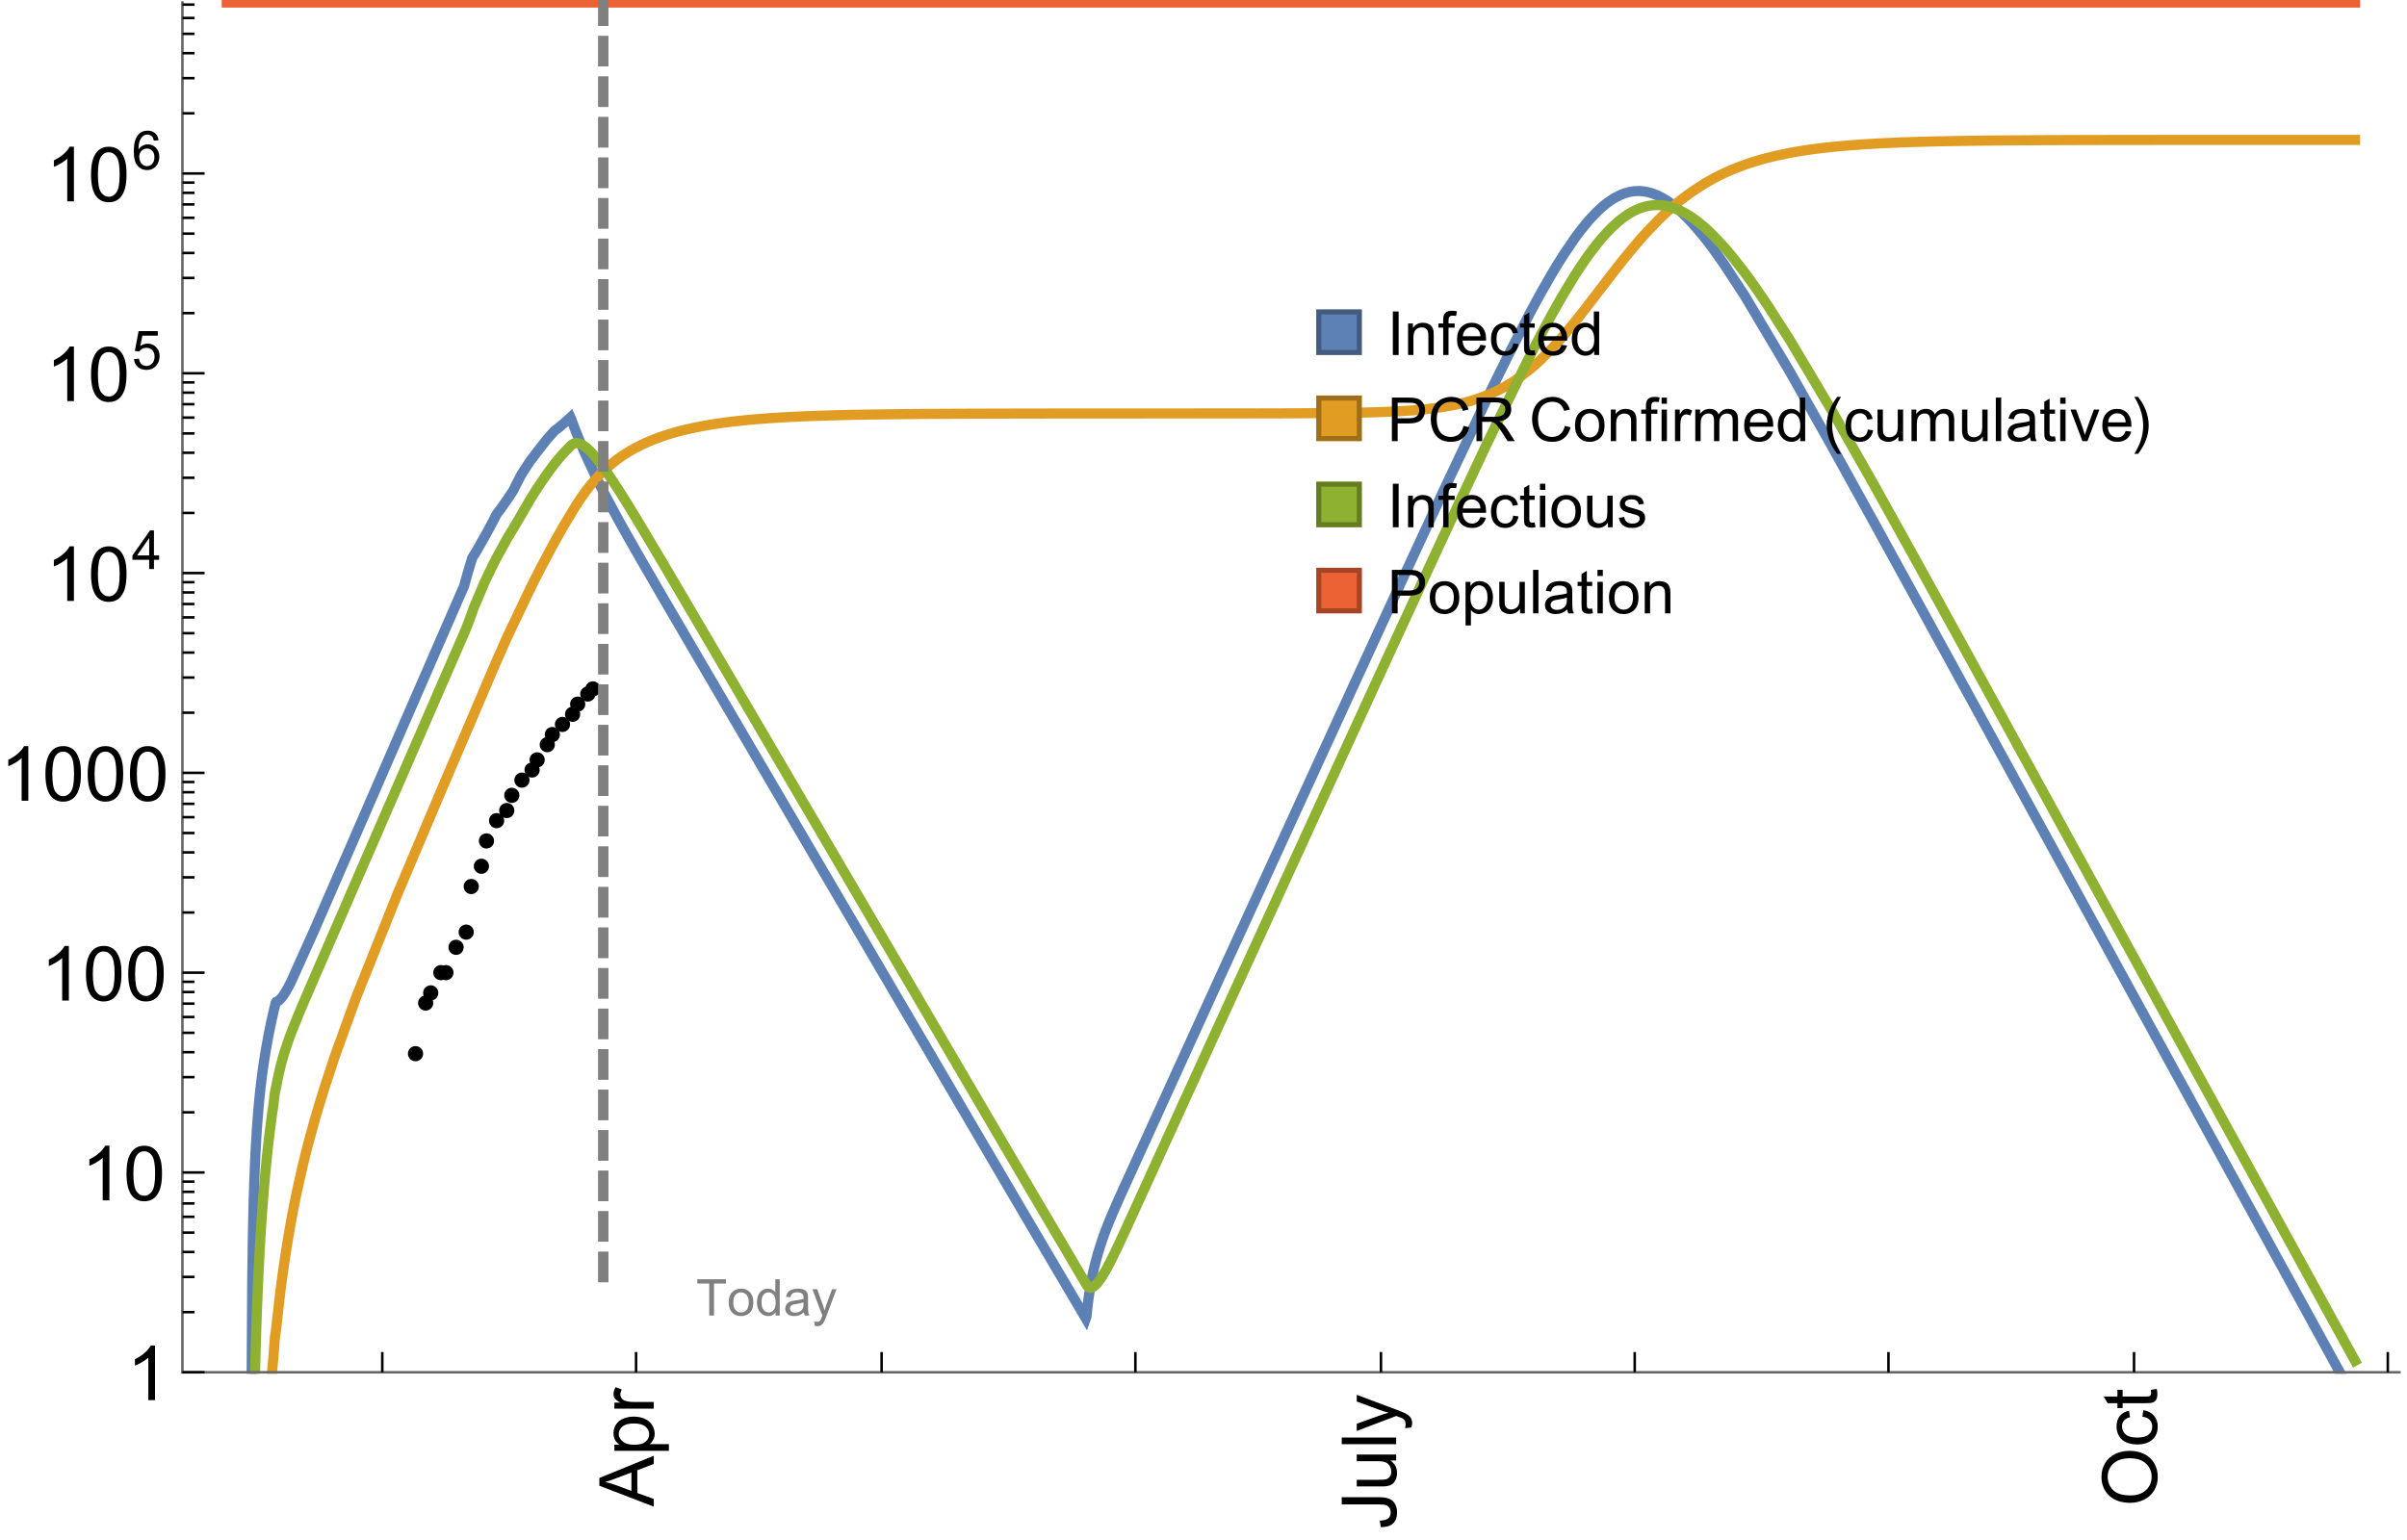 <?xml version="1.0" encoding="UTF-8"?>
<svg xmlns="http://www.w3.org/2000/svg" xmlns:xlink="http://www.w3.org/1999/xlink" width="475pt" height="304pt" viewBox="0 0 475 304" version="1.1">
<defs>
<g>
<symbol overflow="visible" id="glyph0-0">
<path style="stroke:none;" d=""/>
</symbol>
<symbol overflow="visible" id="glyph0-1">
<path style="stroke:none;" d="M 1.117 0 L 1.117 -8.59 L 2.258 -8.59 L 2.258 0 Z M 1.117 0 "/>
</symbol>
<symbol overflow="visible" id="glyph0-2">
<path style="stroke:none;" d="M 0.789 0 L 0.789 -6.223 L 1.742 -6.223 L 1.742 -5.336 C 2.199 -6.02 2.859 -6.363 3.719 -6.363 C 4.094 -6.363 4.441 -6.297 4.754 -6.16 C 5.07 -6.027 5.305 -5.852 5.461 -5.633 C 5.617 -5.414 5.727 -5.152 5.789 -4.852 C 5.828 -4.656 5.848 -4.312 5.848 -3.828 L 5.848 0 L 4.793 0 L 4.793 -3.785 C 4.793 -4.215 4.75 -4.535 4.672 -4.75 C 4.59 -4.961 4.441 -5.133 4.234 -5.258 C 4.023 -5.387 3.781 -5.449 3.5 -5.449 C 3.051 -5.449 2.66 -5.305 2.336 -5.023 C 2.008 -4.738 1.844 -4.195 1.844 -3.398 L 1.844 0 Z M 0.789 0 "/>
</symbol>
<symbol overflow="visible" id="glyph0-3">
<path style="stroke:none;" d="M 1.043 0 L 1.043 -5.402 L 0.109 -5.402 L 0.109 -6.223 L 1.043 -6.223 L 1.043 -6.883 C 1.043 -7.301 1.078 -7.613 1.156 -7.816 C 1.258 -8.09 1.434 -8.312 1.691 -8.48 C 1.945 -8.652 2.305 -8.734 2.766 -8.734 C 3.062 -8.734 3.391 -8.703 3.75 -8.633 L 3.594 -7.711 C 3.375 -7.75 3.164 -7.77 2.969 -7.77 C 2.648 -7.77 2.422 -7.703 2.289 -7.562 C 2.156 -7.426 2.094 -7.172 2.094 -6.797 L 2.094 -6.223 L 3.305 -6.223 L 3.305 -5.402 L 2.094 -5.402 L 2.094 0 Z M 1.043 0 "/>
</symbol>
<symbol overflow="visible" id="glyph0-4">
<path style="stroke:none;" d="M 5.051 -2.004 L 6.141 -1.867 C 5.969 -1.23 5.648 -0.738 5.188 -0.387 C 4.723 -0.035 4.125 0.141 3.406 0.141 C 2.496 0.141 1.773 -0.141 1.238 -0.699 C 0.707 -1.262 0.438 -2.047 0.438 -3.059 C 0.438 -4.105 0.711 -4.918 1.25 -5.496 C 1.789 -6.074 2.484 -6.363 3.344 -6.363 C 4.176 -6.363 4.859 -6.078 5.383 -5.516 C 5.91 -4.949 6.176 -4.148 6.176 -3.125 C 6.176 -3.062 6.172 -2.969 6.172 -2.844 L 1.531 -2.844 C 1.57 -2.16 1.762 -1.633 2.109 -1.273 C 2.457 -0.91 2.891 -0.727 3.41 -0.727 C 3.797 -0.727 4.125 -0.828 4.398 -1.031 C 4.672 -1.234 4.891 -1.559 5.051 -2.004 Z M 1.586 -3.711 L 5.062 -3.711 C 5.016 -4.234 4.883 -4.625 4.664 -4.887 C 4.328 -5.293 3.891 -5.496 3.359 -5.496 C 2.875 -5.496 2.465 -5.336 2.137 -5.008 C 1.805 -4.684 1.625 -4.25 1.586 -3.711 Z M 1.586 -3.711 "/>
</symbol>
<symbol overflow="visible" id="glyph0-5">
<path style="stroke:none;" d="M 4.852 -2.281 L 5.891 -2.145 C 5.777 -1.43 5.484 -0.871 5.02 -0.465 C 4.551 -0.062 3.977 0.141 3.297 0.141 C 2.445 0.141 1.762 -0.137 1.246 -0.695 C 0.727 -1.25 0.469 -2.047 0.469 -3.086 C 0.469 -3.758 0.578 -4.348 0.805 -4.852 C 1.027 -5.355 1.363 -5.734 1.82 -5.984 C 2.273 -6.238 2.77 -6.363 3.305 -6.363 C 3.98 -6.363 4.531 -6.191 4.961 -5.852 C 5.391 -5.508 5.668 -5.023 5.789 -4.395 L 4.766 -4.234 C 4.668 -4.652 4.492 -4.969 4.246 -5.18 C 3.996 -5.391 3.695 -5.496 3.344 -5.496 C 2.812 -5.496 2.383 -5.305 2.051 -4.926 C 1.719 -4.543 1.555 -3.941 1.555 -3.117 C 1.555 -2.281 1.711 -1.672 2.031 -1.297 C 2.352 -0.918 2.773 -0.727 3.289 -0.727 C 3.703 -0.727 4.047 -0.852 4.324 -1.109 C 4.602 -1.363 4.777 -1.75 4.852 -2.281 Z M 4.852 -2.281 "/>
</symbol>
<symbol overflow="visible" id="glyph0-6">
<path style="stroke:none;" d="M 3.094 -0.945 L 3.246 -0.012 C 2.949 0.051 2.684 0.082 2.449 0.082 C 2.066 0.082 1.77 0.023 1.559 -0.102 C 1.348 -0.223 1.199 -0.379 1.113 -0.578 C 1.027 -0.773 0.984 -1.188 0.984 -1.82 L 0.984 -5.402 L 0.211 -5.402 L 0.211 -6.223 L 0.984 -6.223 L 0.984 -7.766 L 2.031 -8.398 L 2.031 -6.223 L 3.094 -6.223 L 3.094 -5.402 L 2.031 -5.402 L 2.031 -1.766 C 2.031 -1.465 2.051 -1.27 2.09 -1.184 C 2.125 -1.098 2.188 -1.031 2.27 -0.977 C 2.355 -0.926 2.477 -0.902 2.633 -0.902 C 2.75 -0.902 2.902 -0.914 3.094 -0.945 Z M 3.094 -0.945 "/>
</symbol>
<symbol overflow="visible" id="glyph0-7">
<path style="stroke:none;" d="M 4.828 0 L 4.828 -0.785 C 4.434 -0.168 3.852 0.141 3.086 0.141 C 2.59 0.141 2.137 0.004 1.719 -0.27 C 1.305 -0.543 0.98 -0.926 0.754 -1.414 C 0.523 -1.906 0.41 -2.469 0.41 -3.105 C 0.41 -3.727 0.516 -4.289 0.719 -4.797 C 0.926 -5.301 1.238 -5.688 1.652 -5.961 C 2.066 -6.23 2.531 -6.363 3.039 -6.363 C 3.414 -6.363 3.75 -6.285 4.043 -6.125 C 4.336 -5.969 4.574 -5.762 4.758 -5.508 L 4.758 -8.59 L 5.805 -8.59 L 5.805 0 Z M 1.492 -3.105 C 1.492 -2.309 1.664 -1.711 2 -1.32 C 2.336 -0.926 2.73 -0.727 3.188 -0.727 C 3.648 -0.727 4.039 -0.914 4.363 -1.293 C 4.684 -1.668 4.844 -2.242 4.844 -3.016 C 4.844 -3.867 4.68 -4.492 4.352 -4.891 C 4.023 -5.289 3.621 -5.492 3.141 -5.492 C 2.672 -5.492 2.281 -5.297 1.965 -4.914 C 1.652 -4.531 1.492 -3.93 1.492 -3.105 Z M 1.492 -3.105 "/>
</symbol>
<symbol overflow="visible" id="glyph0-8">
<path style="stroke:none;" d="M 0.926 0 L 0.926 -8.59 L 4.164 -8.59 C 4.734 -8.59 5.172 -8.562 5.473 -8.508 C 5.895 -8.438 6.25 -8.305 6.531 -8.105 C 6.816 -7.91 7.047 -7.633 7.223 -7.277 C 7.395 -6.922 7.484 -6.531 7.484 -6.105 C 7.484 -5.375 7.25 -4.758 6.785 -4.25 C 6.32 -3.746 5.48 -3.492 4.266 -3.492 L 2.062 -3.492 L 2.062 0 Z M 2.062 -4.508 L 4.281 -4.508 C 5.016 -4.508 5.539 -4.641 5.848 -4.914 C 6.156 -5.188 6.312 -5.574 6.312 -6.07 C 6.312 -6.43 6.219 -6.738 6.039 -6.992 C 5.855 -7.25 5.617 -7.418 5.32 -7.5 C 5.129 -7.551 4.773 -7.578 4.258 -7.578 L 2.062 -7.578 Z M 2.062 -4.508 "/>
</symbol>
<symbol overflow="visible" id="glyph0-9">
<path style="stroke:none;" d="M 7.055 -3.012 L 8.191 -2.727 C 7.953 -1.793 7.523 -1.078 6.906 -0.59 C 6.285 -0.098 5.531 0.148 4.633 0.148 C 3.707 0.148 2.957 -0.043 2.375 -0.418 C 1.797 -0.797 1.355 -1.344 1.051 -2.055 C 0.75 -2.77 0.598 -3.539 0.598 -4.359 C 0.598 -5.254 0.77 -6.035 1.109 -6.699 C 1.453 -7.367 1.938 -7.871 2.57 -8.219 C 3.199 -8.562 3.895 -8.734 4.652 -8.734 C 5.512 -8.734 6.234 -8.516 6.82 -8.078 C 7.406 -7.641 7.812 -7.027 8.047 -6.234 L 6.926 -5.969 C 6.727 -6.594 6.438 -7.051 6.059 -7.336 C 5.68 -7.621 5.203 -7.766 4.629 -7.766 C 3.969 -7.766 3.418 -7.605 2.973 -7.289 C 2.531 -6.973 2.219 -6.547 2.039 -6.016 C 1.859 -5.48 1.77 -4.93 1.77 -4.367 C 1.77 -3.637 1.875 -2.996 2.09 -2.453 C 2.301 -1.906 2.633 -1.5 3.082 -1.23 C 3.531 -0.961 4.016 -0.828 4.539 -0.828 C 5.176 -0.828 5.719 -1.008 6.156 -1.375 C 6.598 -1.742 6.898 -2.289 7.055 -3.012 Z M 7.055 -3.012 "/>
</symbol>
<symbol overflow="visible" id="glyph0-10">
<path style="stroke:none;" d="M 0.945 0 L 0.945 -8.59 L 4.75 -8.59 C 5.516 -8.59 6.102 -8.512 6.5 -8.359 C 6.898 -8.203 7.215 -7.93 7.453 -7.539 C 7.691 -7.148 7.812 -6.719 7.812 -6.246 C 7.812 -5.637 7.613 -5.125 7.219 -4.703 C 6.824 -4.285 6.215 -4.023 5.391 -3.906 C 5.691 -3.762 5.922 -3.621 6.078 -3.48 C 6.41 -3.176 6.723 -2.797 7.02 -2.336 L 8.516 0 L 7.086 0 L 5.945 -1.789 C 5.613 -2.305 5.344 -2.695 5.125 -2.969 C 4.91 -3.242 4.719 -3.438 4.551 -3.547 C 4.379 -3.656 4.207 -3.73 4.031 -3.773 C 3.902 -3.801 3.691 -3.812 3.398 -3.812 L 2.078 -3.812 L 2.078 0 Z M 2.078 -4.797 L 4.523 -4.797 C 5.043 -4.797 5.449 -4.852 5.742 -4.961 C 6.035 -5.066 6.258 -5.238 6.41 -5.477 C 6.562 -5.711 6.641 -5.969 6.641 -6.246 C 6.641 -6.652 6.492 -6.984 6.195 -7.25 C 5.902 -7.512 5.438 -7.641 4.797 -7.641 L 2.078 -7.641 Z M 2.078 -4.797 "/>
</symbol>
<symbol overflow="visible" id="glyph0-11">
<path style="stroke:none;" d="M 0.398 -3.109 C 0.398 -4.262 0.719 -5.117 1.359 -5.672 C 1.895 -6.133 2.547 -6.363 3.316 -6.363 C 4.172 -6.363 4.871 -6.082 5.414 -5.523 C 5.957 -4.961 6.227 -4.188 6.227 -3.199 C 6.227 -2.398 6.109 -1.77 5.867 -1.309 C 5.629 -0.852 5.277 -0.492 4.82 -0.242 C 4.359 0.012 3.859 0.141 3.316 0.141 C 2.445 0.141 1.742 -0.141 1.203 -0.695 C 0.668 -1.254 0.398 -2.062 0.398 -3.109 Z M 1.484 -3.109 C 1.484 -2.312 1.656 -1.719 2.004 -1.32 C 2.352 -0.926 2.789 -0.727 3.316 -0.727 C 3.84 -0.727 4.273 -0.926 4.625 -1.324 C 4.973 -1.723 5.145 -2.328 5.145 -3.148 C 5.145 -3.918 4.969 -4.5 4.621 -4.895 C 4.27 -5.293 3.836 -5.492 3.316 -5.492 C 2.789 -5.492 2.352 -5.293 2.004 -4.898 C 1.656 -4.504 1.484 -3.906 1.484 -3.109 Z M 1.484 -3.109 "/>
</symbol>
<symbol overflow="visible" id="glyph0-12">
<path style="stroke:none;" d="M 0.797 -7.375 L 0.797 -8.59 L 1.852 -8.59 L 1.852 -7.375 Z M 0.797 0 L 0.797 -6.223 L 1.852 -6.223 L 1.852 0 Z M 0.797 0 "/>
</symbol>
<symbol overflow="visible" id="glyph0-13">
<path style="stroke:none;" d="M 0.781 0 L 0.781 -6.223 L 1.727 -6.223 L 1.727 -5.281 C 1.969 -5.723 2.195 -6.012 2.398 -6.152 C 2.605 -6.293 2.828 -6.363 3.078 -6.363 C 3.434 -6.363 3.793 -6.25 4.16 -6.023 L 3.797 -5.047 C 3.539 -5.199 3.281 -5.273 3.023 -5.273 C 2.793 -5.273 2.586 -5.203 2.402 -5.066 C 2.219 -4.926 2.086 -4.734 2.008 -4.488 C 1.891 -4.113 1.836 -3.703 1.836 -3.258 L 1.836 0 Z M 0.781 0 "/>
</symbol>
<symbol overflow="visible" id="glyph0-14">
<path style="stroke:none;" d="M 0.789 0 L 0.789 -6.223 L 1.734 -6.223 L 1.734 -5.352 C 1.93 -5.656 2.188 -5.898 2.516 -6.086 C 2.84 -6.27 3.207 -6.363 3.621 -6.363 C 4.082 -6.363 4.461 -6.266 4.754 -6.078 C 5.051 -5.887 5.258 -5.617 5.379 -5.273 C 5.871 -6 6.512 -6.363 7.301 -6.363 C 7.918 -6.363 8.391 -6.191 8.727 -5.852 C 9.059 -5.508 9.223 -4.984 9.223 -4.273 L 9.223 0 L 8.172 0 L 8.172 -3.922 C 8.172 -4.344 8.141 -4.645 8.07 -4.832 C 8.004 -5.016 7.879 -5.164 7.699 -5.281 C 7.52 -5.395 7.309 -5.449 7.066 -5.449 C 6.629 -5.449 6.266 -5.305 5.977 -5.012 C 5.688 -4.723 5.543 -4.258 5.543 -3.617 L 5.543 0 L 4.488 0 L 4.488 -4.043 C 4.488 -4.512 4.402 -4.863 4.23 -5.098 C 4.059 -5.332 3.777 -5.449 3.387 -5.449 C 3.09 -5.449 2.816 -5.371 2.562 -5.215 C 2.312 -5.059 2.129 -4.828 2.016 -4.531 C 1.902 -4.23 1.844 -3.797 1.844 -3.227 L 1.844 0 Z M 0.789 0 "/>
</symbol>
<symbol overflow="visible" id="glyph0-15">
<path style="stroke:none;" d="M 4.867 0 L 4.867 -0.914 C 4.383 -0.211 3.727 0.141 2.895 0.141 C 2.527 0.141 2.184 0.07 1.867 -0.07 C 1.547 -0.211 1.312 -0.387 1.156 -0.602 C 1.004 -0.812 0.895 -1.074 0.832 -1.383 C 0.789 -1.59 0.766 -1.918 0.766 -2.367 L 0.766 -6.223 L 1.82 -6.223 L 1.82 -2.773 C 1.82 -2.223 1.844 -1.852 1.887 -1.656 C 1.953 -1.379 2.094 -1.164 2.309 -1.004 C 2.523 -0.848 2.789 -0.766 3.105 -0.766 C 3.422 -0.766 3.719 -0.848 3.996 -1.012 C 4.273 -1.172 4.469 -1.395 4.586 -1.672 C 4.699 -1.953 4.758 -2.359 4.758 -2.891 L 4.758 -6.223 L 5.812 -6.223 L 5.812 0 Z M 4.867 0 "/>
</symbol>
<symbol overflow="visible" id="glyph0-16">
<path style="stroke:none;" d="M 0.766 0 L 0.766 -8.59 L 1.82 -8.59 L 1.82 0 Z M 0.766 0 "/>
</symbol>
<symbol overflow="visible" id="glyph0-17">
<path style="stroke:none;" d="M 4.852 -0.766 C 4.461 -0.434 4.086 -0.203 3.723 -0.062 C 3.363 0.074 2.977 0.141 2.562 0.141 C 1.879 0.141 1.352 -0.027 0.984 -0.359 C 0.617 -0.695 0.434 -1.121 0.434 -1.641 C 0.434 -1.945 0.504 -2.223 0.641 -2.477 C 0.781 -2.727 0.961 -2.93 1.188 -3.082 C 1.41 -3.234 1.664 -3.352 1.945 -3.43 C 2.152 -3.484 2.465 -3.535 2.883 -3.586 C 3.734 -3.688 4.359 -3.809 4.766 -3.949 C 4.77 -4.094 4.77 -4.188 4.77 -4.227 C 4.77 -4.656 4.672 -4.957 4.469 -5.133 C 4.199 -5.371 3.801 -5.492 3.27 -5.492 C 2.773 -5.492 2.406 -5.402 2.172 -5.23 C 1.934 -5.055 1.758 -4.75 1.648 -4.305 L 0.617 -4.445 C 0.711 -4.887 0.863 -5.246 1.078 -5.516 C 1.293 -5.789 1.602 -5.996 2.008 -6.145 C 2.414 -6.289 2.887 -6.363 3.422 -6.363 C 3.953 -6.363 4.383 -6.301 4.719 -6.176 C 5.051 -6.051 5.293 -5.895 5.449 -5.703 C 5.605 -5.516 5.715 -5.273 5.777 -4.984 C 5.812 -4.805 5.828 -4.484 5.828 -4.016 L 5.828 -2.609 C 5.828 -1.629 5.852 -1.008 5.898 -0.746 C 5.941 -0.488 6.031 -0.238 6.164 0 L 5.062 0 C 4.953 -0.219 4.883 -0.477 4.852 -0.766 Z M 4.766 -3.125 C 4.383 -2.969 3.805 -2.836 3.039 -2.727 C 2.605 -2.664 2.301 -2.594 2.121 -2.516 C 1.941 -2.438 1.805 -2.32 1.703 -2.172 C 1.605 -2.02 1.559 -1.852 1.559 -1.672 C 1.559 -1.391 1.664 -1.156 1.879 -0.969 C 2.09 -0.781 2.402 -0.688 2.812 -0.688 C 3.219 -0.688 3.578 -0.773 3.898 -0.953 C 4.215 -1.129 4.445 -1.375 4.594 -1.68 C 4.707 -1.918 4.766 -2.273 4.766 -2.734 Z M 4.766 -3.125 "/>
</symbol>
<symbol overflow="visible" id="glyph0-18">
<path style="stroke:none;" d="M 2.52 0 L 0.152 -6.223 L 1.266 -6.223 L 2.602 -2.496 C 2.746 -2.094 2.879 -1.676 3 -1.242 C 3.094 -1.57 3.227 -1.965 3.391 -2.426 L 4.773 -6.223 L 5.859 -6.223 L 3.504 0 Z M 2.52 0 "/>
</symbol>
<symbol overflow="visible" id="glyph0-19">
<path style="stroke:none;" d="M 0.367 -1.859 L 1.414 -2.023 C 1.473 -1.605 1.633 -1.281 1.902 -1.062 C 2.168 -0.84 2.543 -0.727 3.023 -0.727 C 3.508 -0.727 3.867 -0.824 4.102 -1.023 C 4.336 -1.219 4.453 -1.453 4.453 -1.719 C 4.453 -1.957 4.352 -2.141 4.141 -2.281 C 3.996 -2.375 3.641 -2.492 3.062 -2.637 C 2.289 -2.832 1.754 -3 1.457 -3.145 C 1.156 -3.285 0.93 -3.484 0.777 -3.734 C 0.621 -3.988 0.547 -4.266 0.547 -4.57 C 0.547 -4.848 0.609 -5.105 0.734 -5.34 C 0.863 -5.578 1.035 -5.773 1.254 -5.93 C 1.418 -6.051 1.641 -6.152 1.926 -6.238 C 2.207 -6.32 2.512 -6.363 2.836 -6.363 C 3.324 -6.363 3.754 -6.293 4.121 -6.152 C 4.492 -6.012 4.766 -5.82 4.938 -5.582 C 5.113 -5.34 5.234 -5.02 5.305 -4.617 L 4.273 -4.477 C 4.227 -4.797 4.09 -5.047 3.863 -5.227 C 3.641 -5.406 3.32 -5.496 2.914 -5.496 C 2.43 -5.496 2.082 -5.414 1.875 -5.258 C 1.668 -5.098 1.562 -4.906 1.562 -4.695 C 1.562 -4.559 1.609 -4.434 1.695 -4.324 C 1.781 -4.211 1.914 -4.117 2.098 -4.043 C 2.203 -4.004 2.516 -3.914 3.031 -3.773 C 3.777 -3.574 4.297 -3.41 4.59 -3.285 C 4.887 -3.156 5.117 -2.973 5.285 -2.73 C 5.453 -2.488 5.539 -2.188 5.539 -1.828 C 5.539 -1.477 5.434 -1.145 5.23 -0.836 C 5.023 -0.523 4.727 -0.285 4.344 -0.113 C 3.957 0.055 3.516 0.141 3.031 0.141 C 2.223 0.141 1.605 -0.027 1.18 -0.363 C 0.758 -0.699 0.484 -1.195 0.367 -1.859 Z M 0.367 -1.859 "/>
</symbol>
<symbol overflow="visible" id="glyph0-20">
<path style="stroke:none;" d="M 0.789 2.383 L 0.789 -6.223 L 1.75 -6.223 L 1.75 -5.414 C 1.977 -5.73 2.234 -5.969 2.52 -6.125 C 2.805 -6.285 3.148 -6.363 3.555 -6.363 C 4.086 -6.363 4.555 -6.227 4.961 -5.953 C 5.367 -5.68 5.676 -5.293 5.883 -4.797 C 6.09 -4.297 6.195 -3.75 6.195 -3.156 C 6.195 -2.52 6.078 -1.949 5.852 -1.438 C 5.621 -0.93 5.289 -0.539 4.855 -0.266 C 4.418 0.004 3.961 0.141 3.48 0.141 C 3.129 0.141 2.812 0.066 2.535 -0.082 C 2.254 -0.23 2.023 -0.418 1.844 -0.645 L 1.844 2.383 Z M 1.746 -3.078 C 1.746 -2.277 1.906 -1.684 2.234 -1.301 C 2.559 -0.918 2.949 -0.727 3.41 -0.727 C 3.879 -0.727 4.281 -0.926 4.613 -1.32 C 4.949 -1.719 5.117 -2.332 5.117 -3.164 C 5.117 -3.957 4.953 -4.551 4.625 -4.945 C 4.301 -5.34 3.91 -5.539 3.457 -5.539 C 3.008 -5.539 2.609 -5.328 2.266 -4.906 C 1.918 -4.488 1.746 -3.875 1.746 -3.078 Z M 1.746 -3.078 "/>
</symbol>
<symbol overflow="visible" id="glyph1-0">
<path style="stroke:none;" d=""/>
</symbol>
<symbol overflow="visible" id="glyph1-1">
<path style="stroke:none;" d="M 3.562 2.52 L 2.805 2.52 C 2.492 2.121 2.211 1.699 1.953 1.258 C 1.699 0.812 1.477 0.352 1.297 -0.125 C 1.113 -0.602 0.969 -1.086 0.871 -1.586 C 0.77 -2.086 0.719 -2.594 0.719 -3.105 C 0.719 -3.625 0.773 -4.133 0.875 -4.633 C 0.977 -5.129 1.117 -5.617 1.301 -6.086 C 1.484 -6.559 1.703 -7.02 1.961 -7.461 C 2.215 -7.906 2.5 -8.328 2.805 -8.734 L 3.562 -8.734 C 3.285 -8.281 3.039 -7.836 2.82 -7.398 C 2.602 -6.957 2.414 -6.512 2.266 -6.055 C 2.117 -5.602 2.008 -5.133 1.93 -4.648 C 1.852 -4.168 1.812 -3.656 1.812 -3.117 C 1.812 -2.617 1.852 -2.121 1.938 -1.629 C 2.02 -1.137 2.141 -0.652 2.289 -0.18 C 2.441 0.297 2.625 0.758 2.844 1.211 C 3.059 1.66 3.297 2.098 3.562 2.52 Z M 3.562 2.52 "/>
</symbol>
<symbol overflow="visible" id="glyph1-2">
<path style="stroke:none;" d="M 3.273 -3.105 C 3.273 -2.59 3.227 -2.082 3.125 -1.586 C 3.023 -1.086 2.879 -0.602 2.695 -0.129 C 2.512 0.344 2.293 0.801 2.035 1.246 C 1.781 1.688 1.5 2.113 1.188 2.52 L 0.434 2.52 C 0.707 2.074 0.953 1.633 1.172 1.188 C 1.391 0.746 1.574 0.297 1.723 -0.156 C 1.871 -0.613 1.984 -1.086 2.066 -1.57 C 2.145 -2.055 2.188 -2.562 2.188 -3.094 C 2.188 -3.594 2.145 -4.09 2.059 -4.582 C 1.977 -5.074 1.859 -5.559 1.703 -6.031 C 1.551 -6.508 1.367 -6.969 1.152 -7.422 C 0.934 -7.875 0.695 -8.312 0.434 -8.734 L 1.188 -8.734 C 1.5 -8.336 1.789 -7.918 2.047 -7.473 C 2.305 -7.031 2.523 -6.57 2.703 -6.09 C 2.887 -5.613 3.027 -5.121 3.125 -4.621 C 3.227 -4.117 3.273 -3.613 3.273 -3.105 Z M 3.273 -3.105 "/>
</symbol>
<symbol overflow="visible" id="glyph2-0">
<path style="stroke:none;" d=""/>
</symbol>
<symbol overflow="visible" id="glyph2-1">
<path style="stroke:none;" d="M 0 0.023 L -10.738 -4.102 L -10.738 -5.633 L 0 -10.027 L 0 -8.406 L -3.25 -7.156 L -3.25 -2.664 L 0 -1.488 Z M -4.41 -3.078 L -4.41 -6.715 L -7.383 -5.598 C -8.285 -5.254 -9.027 -5 -9.609 -4.836 C -8.922 -4.699 -8.238 -4.504 -7.559 -4.254 Z M -4.41 -3.078 "/>
</symbol>
<symbol overflow="visible" id="glyph2-2">
<path style="stroke:none;" d="M 2.98 -0.988 L -7.777 -0.988 L -7.777 -2.191 L -6.766 -2.191 C -7.164 -2.473 -7.461 -2.793 -7.656 -3.148 C -7.855 -3.504 -7.953 -3.938 -7.953 -4.445 C -7.953 -5.109 -7.781 -5.695 -7.441 -6.203 C -7.102 -6.711 -6.617 -7.094 -5.996 -7.352 C -5.371 -7.613 -4.691 -7.742 -3.949 -7.742 C -3.152 -7.742 -2.434 -7.598 -1.797 -7.312 C -1.16 -7.027 -0.672 -6.613 -0.332 -6.066 C 0.008 -5.523 0.176 -4.953 0.176 -4.352 C 0.176 -3.91 0.082 -3.516 -0.102 -3.168 C -0.289 -2.82 -0.523 -2.531 -0.805 -2.309 L 2.98 -2.309 Z M -3.844 -2.184 C -2.844 -2.184 -2.105 -2.387 -1.625 -2.789 C -1.148 -3.195 -0.906 -3.688 -0.906 -4.262 C -0.906 -4.848 -1.156 -5.352 -1.652 -5.77 C -2.148 -6.188 -2.914 -6.395 -3.953 -6.395 C -4.945 -6.395 -5.688 -6.191 -6.18 -5.781 C -6.676 -5.375 -6.922 -4.887 -6.922 -4.32 C -6.922 -3.758 -6.66 -3.262 -6.133 -2.832 C -5.609 -2.398 -4.848 -2.184 -3.844 -2.184 Z M -3.844 -2.184 "/>
</symbol>
<symbol overflow="visible" id="glyph2-3">
<path style="stroke:none;" d="M 0 -0.973 L -7.777 -0.973 L -7.777 -2.16 L -6.598 -2.16 C -7.148 -2.465 -7.516 -2.742 -7.691 -3 C -7.867 -3.258 -7.953 -3.539 -7.953 -3.844 C -7.953 -4.289 -7.812 -4.742 -7.531 -5.199 L -6.305 -4.746 C -6.496 -4.422 -6.594 -4.102 -6.594 -3.781 C -6.594 -3.492 -6.504 -3.234 -6.332 -3.004 C -6.16 -2.773 -5.918 -2.609 -5.609 -2.512 C -5.141 -2.367 -4.629 -2.293 -4.07 -2.293 L 0 -2.293 Z M 0 -0.973 "/>
</symbol>
<symbol overflow="visible" id="glyph2-4">
<path style="stroke:none;" d="M -3.047 -0.434 L -3.223 -1.715 C -2.402 -1.75 -1.84 -1.902 -1.539 -2.176 C -1.234 -2.449 -1.082 -2.828 -1.082 -3.312 C -1.082 -3.668 -1.164 -3.977 -1.328 -4.234 C -1.492 -4.492 -1.715 -4.672 -1.996 -4.77 C -2.277 -4.867 -2.723 -4.914 -3.34 -4.914 L -10.738 -4.914 L -10.738 -6.336 L -3.422 -6.336 C -2.523 -6.336 -1.824 -6.227 -1.332 -6.008 C -0.84 -5.793 -0.465 -5.449 -0.203 -4.977 C 0.055 -4.504 0.184 -3.953 0.184 -3.316 C 0.184 -2.375 -0.086 -1.652 -0.629 -1.152 C -1.172 -0.652 -1.977 -0.414 -3.047 -0.434 Z M -3.047 -0.434 "/>
</symbol>
<symbol overflow="visible" id="glyph2-5">
<path style="stroke:none;" d="M 0 -6.086 L -1.141 -6.086 C -0.262 -5.48 0.176 -4.656 0.176 -3.617 C 0.176 -3.16 0.09 -2.73 -0.086 -2.332 C -0.262 -1.934 -0.484 -1.641 -0.75 -1.445 C -1.016 -1.254 -1.344 -1.117 -1.727 -1.039 C -1.988 -0.984 -2.398 -0.961 -2.961 -0.961 L -7.777 -0.961 L -7.777 -2.277 L -3.465 -2.277 C -2.777 -2.277 -2.312 -2.305 -2.074 -2.359 C -1.727 -2.441 -1.453 -2.617 -1.258 -2.887 C -1.059 -3.156 -0.961 -3.484 -0.961 -3.883 C -0.961 -4.277 -1.062 -4.648 -1.262 -4.996 C -1.465 -5.344 -1.742 -5.586 -2.09 -5.73 C -2.441 -5.875 -2.945 -5.945 -3.609 -5.945 L -7.777 -5.949 L -7.777 -7.266 L 0 -7.266 Z M 0 -6.086 "/>
</symbol>
<symbol overflow="visible" id="glyph2-6">
<path style="stroke:none;" d="M 0 -0.961 L -10.738 -0.961 L -10.738 -2.277 L 0 -2.277 Z M 0 -0.961 "/>
</symbol>
<symbol overflow="visible" id="glyph2-7">
<path style="stroke:none;" d="M 2.996 -0.93 L 1.758 -0.785 C 1.836 -1.07 1.875 -1.324 1.875 -1.539 C 1.875 -1.832 1.828 -2.066 1.73 -2.242 C 1.633 -2.418 1.496 -2.562 1.32 -2.672 C 1.188 -2.758 0.859 -2.891 0.336 -3.078 C 0.262 -3.102 0.156 -3.141 0.016 -3.195 L -7.777 -0.242 L -7.777 -1.664 L -3.273 -3.281 C -2.703 -3.492 -2.102 -3.68 -1.473 -3.844 C -2.078 -3.996 -2.668 -4.176 -3.246 -4.387 L -7.777 -6.051 L -7.777 -7.367 L 0.133 -4.41 C 0.988 -4.094 1.574 -3.844 1.898 -3.668 C 2.332 -3.434 2.648 -3.168 2.852 -2.863 C 3.055 -2.562 3.156 -2.199 3.156 -1.781 C 3.156 -1.527 3.102 -1.242 2.996 -0.93 Z M 2.996 -0.93 "/>
</symbol>
<symbol overflow="visible" id="glyph2-8">
<path style="stroke:none;" d="M -5.23 -0.727 C -7.012 -0.727 -8.406 -1.203 -9.414 -2.16 C -10.422 -3.117 -10.93 -4.352 -10.93 -5.867 C -10.93 -6.859 -10.691 -7.75 -10.219 -8.547 C -9.742 -9.344 -9.082 -9.949 -8.234 -10.367 C -7.387 -10.785 -6.43 -10.992 -5.355 -10.992 C -4.266 -10.992 -3.289 -10.773 -2.43 -10.336 C -1.57 -9.895 -0.922 -9.273 -0.48 -8.469 C -0.039 -7.66 0.184 -6.793 0.184 -5.859 C 0.184 -4.848 -0.062 -3.945 -0.551 -3.148 C -1.039 -2.352 -1.703 -1.75 -2.547 -1.34 C -3.395 -0.93 -4.289 -0.727 -5.23 -0.727 Z M -5.207 -2.191 C -3.914 -2.191 -2.895 -2.539 -2.148 -3.234 C -1.406 -3.93 -1.031 -4.801 -1.031 -5.852 C -1.031 -6.922 -1.41 -7.801 -2.16 -8.492 C -2.914 -9.184 -3.98 -9.527 -5.359 -9.527 C -6.234 -9.527 -7 -9.383 -7.648 -9.086 C -8.301 -8.789 -8.809 -8.359 -9.168 -7.789 C -9.527 -7.219 -9.703 -6.582 -9.703 -5.875 C -9.703 -4.867 -9.359 -4.004 -8.668 -3.277 C -7.977 -2.551 -6.824 -2.191 -5.207 -2.191 Z M -5.207 -2.191 "/>
</symbol>
<symbol overflow="visible" id="glyph2-9">
<path style="stroke:none;" d="M -2.848 -6.062 L -2.68 -7.359 C -1.785 -7.219 -1.086 -6.855 -0.582 -6.273 C -0.078 -5.691 0.176 -4.973 0.176 -4.125 C 0.176 -3.059 -0.172 -2.203 -0.867 -1.555 C -1.562 -0.91 -2.562 -0.586 -3.859 -0.586 C -4.699 -0.586 -5.434 -0.727 -6.062 -1.004 C -6.695 -1.281 -7.168 -1.707 -7.48 -2.273 C -7.797 -2.844 -7.953 -3.461 -7.953 -4.133 C -7.953 -4.977 -7.742 -5.668 -7.312 -6.203 C -6.887 -6.742 -6.281 -7.086 -5.492 -7.234 L -5.297 -5.953 C -5.82 -5.832 -6.211 -5.617 -6.477 -5.305 C -6.738 -4.996 -6.871 -4.621 -6.871 -4.184 C -6.871 -3.52 -6.633 -2.98 -6.156 -2.562 C -5.68 -2.148 -4.926 -1.941 -3.898 -1.941 C -2.852 -1.941 -2.094 -2.141 -1.617 -2.543 C -1.145 -2.941 -0.906 -3.465 -0.906 -4.109 C -0.906 -4.625 -1.066 -5.059 -1.383 -5.406 C -1.699 -5.754 -2.191 -5.973 -2.848 -6.062 Z M -2.848 -6.062 "/>
</symbol>
<symbol overflow="visible" id="glyph2-10">
<path style="stroke:none;" d="M -1.18 -3.867 L -0.016 -4.059 C 0.062 -3.688 0.102 -3.355 0.102 -3.062 C 0.102 -2.582 0.027 -2.211 -0.125 -1.949 C -0.277 -1.684 -0.477 -1.5 -0.723 -1.391 C -0.969 -1.285 -1.488 -1.23 -2.277 -1.23 L -6.754 -1.23 L -6.754 -0.266 L -7.777 -0.266 L -7.777 -1.23 L -9.703 -1.23 L -10.496 -2.543 L -7.777 -2.543 L -7.777 -3.867 L -6.754 -3.867 L -6.754 -2.543 L -2.203 -2.543 C -1.828 -2.543 -1.586 -2.566 -1.48 -2.609 C -1.371 -2.656 -1.285 -2.734 -1.223 -2.84 C -1.16 -2.945 -1.129 -3.094 -1.129 -3.289 C -1.129 -3.434 -1.145 -3.629 -1.18 -3.867 Z M -1.18 -3.867 "/>
</symbol>
<symbol overflow="visible" id="glyph3-0">
<path style="stroke:none;" d=""/>
</symbol>
<symbol overflow="visible" id="glyph3-1">
<path style="stroke:none;" d="M 5.59 0 L 4.27 0 L 4.27 -8.402 C 3.953 -8.098 3.535 -7.797 3.02 -7.492 C 2.504 -7.191 2.043 -6.961 1.633 -6.812 L 1.633 -8.086 C 2.371 -8.434 3.016 -8.852 3.566 -9.344 C 4.117 -9.84 4.508 -10.316 4.738 -10.781 L 5.59 -10.781 Z M 5.59 0 "/>
</symbol>
<symbol overflow="visible" id="glyph3-2">
<path style="stroke:none;" d="M 0.621 -5.297 C 0.621 -6.566 0.754 -7.586 1.016 -8.359 C 1.277 -9.133 1.664 -9.73 2.18 -10.152 C 2.695 -10.57 3.344 -10.781 4.125 -10.781 C 4.699 -10.781 5.203 -10.664 5.641 -10.434 C 6.074 -10.203 6.434 -9.867 6.715 -9.43 C 7 -8.992 7.223 -8.461 7.383 -7.832 C 7.543 -7.207 7.625 -6.359 7.625 -5.297 C 7.625 -4.035 7.496 -3.02 7.234 -2.246 C 6.977 -1.473 6.59 -0.871 6.074 -0.449 C 5.559 -0.027 4.91 0.184 4.125 0.184 C 3.09 0.184 2.273 -0.188 1.684 -0.93 C 0.977 -1.824 0.621 -3.277 0.621 -5.297 Z M 1.977 -5.297 C 1.977 -3.531 2.184 -2.359 2.598 -1.777 C 3.008 -1.191 3.52 -0.902 4.125 -0.902 C 4.73 -0.902 5.238 -1.195 5.652 -1.781 C 6.062 -2.367 6.27 -3.539 6.27 -5.297 C 6.27 -7.062 6.062 -8.238 5.652 -8.82 C 5.238 -9.398 4.723 -9.691 4.109 -9.691 C 3.504 -9.691 3.02 -9.434 2.66 -8.922 C 2.203 -8.266 1.977 -7.059 1.977 -5.297 Z M 1.977 -5.297 "/>
</symbol>
<symbol overflow="visible" id="glyph4-0">
<path style="stroke:none;" d=""/>
</symbol>
<symbol overflow="visible" id="glyph4-1">
<path style="stroke:none;" d="M 3.441 0 L 3.441 -1.824 L 0.137 -1.824 L 0.137 -2.684 L 3.613 -7.625 L 4.379 -7.625 L 4.379 -2.684 L 5.406 -2.684 L 5.406 -1.824 L 4.379 -1.824 L 4.379 0 Z M 3.441 -2.684 L 3.441 -6.121 L 1.055 -2.684 Z M 3.441 -2.684 "/>
</symbol>
<symbol overflow="visible" id="glyph4-2">
<path style="stroke:none;" d="M 0.441 -1.996 L 1.426 -2.078 C 1.496 -1.602 1.668 -1.242 1.934 -1 C 2.199 -0.758 2.516 -0.641 2.891 -0.641 C 3.34 -0.641 3.723 -0.809 4.035 -1.148 C 4.348 -1.488 4.504 -1.941 4.504 -2.5 C 4.504 -3.035 4.352 -3.457 4.055 -3.766 C 3.754 -4.074 3.359 -4.227 2.875 -4.227 C 2.574 -4.227 2.301 -4.16 2.059 -4.023 C 1.816 -3.887 1.625 -3.707 1.488 -3.488 L 0.609 -3.605 L 1.348 -7.52 L 5.137 -7.52 L 5.137 -6.625 L 2.094 -6.625 L 1.684 -4.574 C 2.141 -4.895 2.621 -5.055 3.125 -5.055 C 3.789 -5.055 4.352 -4.824 4.809 -4.363 C 5.266 -3.902 5.496 -3.309 5.496 -2.586 C 5.496 -1.895 5.297 -1.297 4.895 -0.797 C 4.406 -0.18 3.738 0.129 2.891 0.129 C 2.199 0.129 1.633 -0.062 1.195 -0.453 C 0.754 -0.84 0.504 -1.355 0.441 -1.996 Z M 0.441 -1.996 "/>
</symbol>
<symbol overflow="visible" id="glyph4-3">
<path style="stroke:none;" d="M 5.297 -5.758 L 4.367 -5.684 C 4.285 -6.051 4.168 -6.316 4.016 -6.484 C 3.762 -6.75 3.449 -6.883 3.078 -6.883 C 2.781 -6.883 2.52 -6.801 2.293 -6.637 C 2 -6.422 1.766 -6.105 1.598 -5.695 C 1.426 -5.281 1.34 -4.695 1.332 -3.93 C 1.559 -4.273 1.832 -4.527 2.156 -4.695 C 2.484 -4.863 2.824 -4.945 3.184 -4.945 C 3.809 -4.945 4.336 -4.715 4.777 -4.258 C 5.215 -3.797 5.434 -3.203 5.434 -2.477 C 5.434 -1.996 5.332 -1.551 5.125 -1.141 C 4.918 -0.73 4.637 -0.414 4.273 -0.199 C 3.914 0.02 3.504 0.129 3.047 0.129 C 2.266 0.129 1.633 -0.156 1.141 -0.73 C 0.648 -1.305 0.402 -2.25 0.402 -3.566 C 0.402 -5.039 0.672 -6.113 1.215 -6.781 C 1.691 -7.363 2.332 -7.652 3.137 -7.652 C 3.734 -7.652 4.227 -7.484 4.609 -7.148 C 4.992 -6.812 5.223 -6.348 5.297 -5.758 Z M 1.477 -2.469 C 1.477 -2.148 1.547 -1.84 1.684 -1.543 C 1.82 -1.25 2.012 -1.023 2.258 -0.871 C 2.504 -0.715 2.762 -0.641 3.031 -0.641 C 3.426 -0.641 3.766 -0.801 4.051 -1.117 C 4.336 -1.438 4.477 -1.871 4.477 -2.418 C 4.477 -2.945 4.336 -3.359 4.055 -3.664 C 3.773 -3.969 3.422 -4.117 2.996 -4.117 C 2.574 -4.117 2.215 -3.965 1.918 -3.664 C 1.625 -3.359 1.477 -2.961 1.477 -2.469 Z M 1.477 -2.469 "/>
</symbol>
<symbol overflow="visible" id="glyph5-0">
<path style="stroke:none;" d=""/>
</symbol>
<symbol overflow="visible" id="glyph5-1">
<path style="stroke:none;" d="M 2.594 0 L 2.594 -6.312 L 0.234 -6.312 L 0.234 -7.156 L 5.906 -7.156 L 5.906 -6.312 L 3.539 -6.312 L 3.539 0 Z M 2.594 0 "/>
</symbol>
<symbol overflow="visible" id="glyph5-2">
<path style="stroke:none;" d="M 0.332 -2.594 C 0.332 -3.555 0.598 -4.266 1.133 -4.727 C 1.578 -5.109 2.121 -5.305 2.766 -5.305 C 3.477 -5.305 4.059 -5.07 4.512 -4.602 C 4.965 -4.133 5.191 -3.488 5.191 -2.664 C 5.191 -2 5.09 -1.473 4.891 -1.09 C 4.691 -0.707 4.398 -0.41 4.016 -0.199 C 3.633 0.012 3.215 0.117 2.766 0.117 C 2.039 0.117 1.449 -0.117 1.004 -0.582 C 0.555 -1.047 0.332 -1.719 0.332 -2.594 Z M 1.234 -2.594 C 1.234 -1.93 1.379 -1.43 1.672 -1.102 C 1.961 -0.77 2.324 -0.605 2.766 -0.605 C 3.199 -0.605 3.562 -0.773 3.852 -1.102 C 4.141 -1.434 4.289 -1.941 4.289 -2.621 C 4.289 -3.262 4.141 -3.75 3.852 -4.078 C 3.559 -4.41 3.195 -4.574 2.766 -4.574 C 2.324 -4.574 1.961 -4.41 1.672 -4.082 C 1.383 -3.754 1.234 -3.258 1.234 -2.594 Z M 1.234 -2.594 "/>
</symbol>
<symbol overflow="visible" id="glyph5-3">
<path style="stroke:none;" d="M 4.023 0 L 4.023 -0.656 C 3.695 -0.141 3.211 0.117 2.574 0.117 C 2.16 0.117 1.781 0.004 1.434 -0.227 C 1.086 -0.453 0.816 -0.77 0.629 -1.18 C 0.438 -1.586 0.344 -2.059 0.344 -2.586 C 0.344 -3.105 0.43 -3.574 0.602 -3.996 C 0.773 -4.418 1.031 -4.742 1.375 -4.965 C 1.723 -5.191 2.109 -5.305 2.535 -5.305 C 2.848 -5.305 3.125 -5.238 3.367 -5.105 C 3.613 -4.973 3.812 -4.801 3.965 -4.59 L 3.965 -7.156 L 4.84 -7.156 L 4.84 0 Z M 1.246 -2.586 C 1.246 -1.922 1.387 -1.426 1.664 -1.098 C 1.945 -0.77 2.273 -0.605 2.656 -0.605 C 3.039 -0.605 3.367 -0.762 3.637 -1.078 C 3.906 -1.391 4.039 -1.871 4.039 -2.516 C 4.039 -3.227 3.902 -3.746 3.629 -4.078 C 3.355 -4.41 3.016 -4.574 2.617 -4.574 C 2.227 -4.574 1.898 -4.414 1.637 -4.098 C 1.375 -3.777 1.246 -3.273 1.246 -2.586 Z M 1.246 -2.586 "/>
</symbol>
<symbol overflow="visible" id="glyph5-4">
<path style="stroke:none;" d="M 4.043 -0.641 C 3.719 -0.363 3.402 -0.168 3.102 -0.055 C 2.801 0.059 2.48 0.117 2.133 0.117 C 1.562 0.117 1.125 -0.023 0.82 -0.301 C 0.516 -0.578 0.359 -0.934 0.359 -1.367 C 0.359 -1.621 0.418 -1.852 0.535 -2.062 C 0.648 -2.273 0.801 -2.441 0.988 -2.57 C 1.176 -2.695 1.387 -2.793 1.621 -2.855 C 1.793 -2.902 2.055 -2.945 2.402 -2.988 C 3.113 -3.074 3.633 -3.172 3.969 -3.289 C 3.973 -3.41 3.977 -3.488 3.977 -3.52 C 3.977 -3.879 3.891 -4.133 3.727 -4.277 C 3.5 -4.477 3.168 -4.574 2.727 -4.574 C 2.312 -4.574 2.008 -4.504 1.809 -4.359 C 1.613 -4.215 1.465 -3.957 1.371 -3.59 L 0.512 -3.707 C 0.59 -4.074 0.719 -4.371 0.898 -4.598 C 1.078 -4.824 1.336 -4.996 1.676 -5.121 C 2.016 -5.242 2.406 -5.305 2.852 -5.305 C 3.293 -5.305 3.652 -5.25 3.93 -5.148 C 4.207 -5.043 4.41 -4.91 4.539 -4.754 C 4.672 -4.594 4.762 -4.395 4.812 -4.156 C 4.844 -4.008 4.859 -3.734 4.859 -3.344 L 4.859 -2.172 C 4.859 -1.355 4.879 -0.84 4.914 -0.621 C 4.953 -0.406 5.027 -0.199 5.137 0 L 4.219 0 C 4.129 -0.184 4.07 -0.395 4.043 -0.641 Z M 3.969 -2.602 C 3.648 -2.473 3.172 -2.363 2.535 -2.27 C 2.172 -2.219 1.918 -2.16 1.766 -2.094 C 1.617 -2.031 1.504 -1.934 1.422 -1.809 C 1.34 -1.684 1.297 -1.543 1.297 -1.391 C 1.297 -1.156 1.387 -0.961 1.566 -0.805 C 1.742 -0.648 2 -0.57 2.344 -0.57 C 2.684 -0.57 2.984 -0.645 3.246 -0.793 C 3.512 -0.941 3.703 -1.145 3.828 -1.402 C 3.922 -1.602 3.969 -1.895 3.969 -2.281 Z M 3.969 -2.602 "/>
</symbol>
<symbol overflow="visible" id="glyph5-5">
<path style="stroke:none;" d="M 0.621 1.996 L 0.523 1.172 C 0.715 1.223 0.883 1.25 1.023 1.25 C 1.219 1.25 1.375 1.219 1.492 1.152 C 1.609 1.086 1.707 0.996 1.781 0.879 C 1.836 0.789 1.926 0.574 2.051 0.227 C 2.066 0.176 2.094 0.105 2.129 0.008 L 0.16 -5.188 L 1.109 -5.188 L 2.188 -2.184 C 2.328 -1.801 2.453 -1.402 2.562 -0.98 C 2.664 -1.383 2.785 -1.777 2.926 -2.164 L 4.031 -5.188 L 4.914 -5.188 L 2.938 0.086 C 2.727 0.656 2.562 1.051 2.445 1.266 C 2.289 1.555 2.109 1.766 1.91 1.902 C 1.707 2.039 1.465 2.105 1.188 2.105 C 1.016 2.105 0.828 2.07 0.621 1.996 Z M 0.621 1.996 "/>
</symbol>
</g>
<clipPath id="clip1">
  <path d="M 40 28 L 471 28 L 471 271.199 L 40 271.199 Z M 40 28 "/>
</clipPath>
<clipPath id="clip2">
  <path d="M 44 18 L 474 18 L 474 271.199 L 44 271.199 Z M 44 18 "/>
</clipPath>
<clipPath id="clip3">
  <path d="M 41 31 L 474 31 L 474 271.199 L 41 271.199 Z M 41 31 "/>
</clipPath>
<clipPath id="clip4">
  <path d="M 259.68 60.961 L 269 60.961 L 269 71 L 259.68 71 Z M 259.68 60.961 "/>
</clipPath>
<clipPath id="clip5">
  <path d="M 259.68 78 L 269 78 L 269 88 L 259.68 88 Z M 259.68 78 "/>
</clipPath>
<clipPath id="clip6">
  <path d="M 260 95.039 L 269 95.039 L 269 104 L 260 104 Z M 260 95.039 "/>
</clipPath>
<clipPath id="clip7">
  <path d="M 259.68 95.039 L 269 95.039 L 269 105 L 259.68 105 Z M 259.68 95.039 "/>
</clipPath>
<clipPath id="clip8">
  <path d="M 259.68 111.84 L 269 111.84 L 269 122 L 259.68 122 Z M 259.68 111.84 "/>
</clipPath>
</defs>
<g id="surface8916">
<g clip-path="url(#clip1)" clip-rule="nonzero">
<path style="fill:none;stroke-width:2;stroke-linecap:square;stroke-linejoin:miter;stroke:rgb(36.841%,50.677%,70.979%);stroke-opacity:1;stroke-miterlimit:3.25;" d="M 49.668 270.891 L 49.773 252.844 L 49.902 243.789 L 50.031 237.98 L 50.16 233.719 L 50.289 230.359 L 50.418 227.574 L 50.547 225.211 L 50.676 223.156 L 50.805 221.336 L 50.934 219.711 L 51.062 218.23 L 51.191 216.867 L 51.32 215.605 L 51.449 214.438 L 51.578 213.355 L 51.707 212.336 L 51.965 210.445 L 52.094 209.57 L 52.223 208.742 L 52.48 207.168 L 52.992 204.344 L 53.133 203.633 L 53.273 202.945 L 53.551 201.625 L 53.691 200.988 L 53.832 200.363 L 54.109 199.156 L 54.25 198.57 L 54.391 197.996 L 54.531 197.777 L 54.668 197.73 L 54.809 197.656 L 54.949 197.559 L 55.09 197.441 L 55.227 197.32 L 55.367 197.176 L 55.508 197.02 L 55.648 196.852 L 55.785 196.668 L 55.926 196.477 L 56.066 196.27 L 56.344 195.824 L 56.484 195.594 L 56.625 195.352 L 56.902 194.84 L 57.461 193.754 L 61.93 183.824 L 70.277 164.641 L 78.457 145.82 L 87.332 125.426 L 87.461 125.129 L 87.594 124.832 L 88.367 123.051 L 89.402 120.676 L 91.473 115.934 L 91.605 115.625 L 91.734 115.137 L 91.992 114.191 L 92.121 113.73 L 92.25 113.277 L 92.512 112.391 L 92.77 111.523 L 92.898 111.098 L 93.156 110.254 L 93.285 109.969 L 93.414 109.777 L 93.547 109.578 L 93.676 109.375 L 93.805 109.164 L 94.062 108.73 L 94.582 107.816 L 95.617 105.996 L 95.758 105.746 L 95.895 105.492 L 96.176 104.977 L 96.738 103.934 L 96.879 103.672 L 97.301 102.875 L 97.438 102.605 L 97.578 102.34 L 97.859 101.801 L 98 101.535 L 98.141 101.32 L 98.281 101.145 L 98.422 100.965 L 98.98 100.215 L 100.105 98.605 L 100.242 98.398 L 100.383 98.191 L 101.086 97.137 L 101.227 96.922 L 101.367 96.668 L 101.508 96.383 L 101.785 95.816 L 102.348 94.715 L 102.488 94.441 L 102.77 93.902 L 102.91 93.637 L 103.051 93.426 L 103.188 93.211 L 104.594 91.043 L 104.73 90.871 L 104.867 90.695 L 105.145 90.336 L 105.695 89.602 L 106.797 88.176 L 107.07 87.824 L 107.348 87.469 L 107.898 86.781 L 108.172 86.469 L 108.449 86.156 L 109 85.516 L 109.137 85.355 L 109.273 85.191 L 109.41 85.051 L 109.551 84.953 L 109.688 84.855 L 109.824 84.75 L 110.102 84.539 L 110.375 84.32 L 110.652 84.094 L 111.203 83.625 L 111.34 83.504 L 111.477 83.387 L 111.754 83.141 L 111.891 83.02 L 112.027 82.895 L 112.305 82.648 L 112.578 82.398 L 112.715 82.711 L 112.855 83.09 L 113.129 83.832 L 113.406 84.555 L 113.531 84.891 L 113.66 85.219 L 113.918 85.871 L 114.434 87.137 L 115.461 89.547 L 117.516 93.965 L 117.645 94.227 L 117.77 94.488 L 118.027 95.004 L 118.543 96.027 L 119.57 98.016 L 121.625 101.844 L 121.766 102.098 L 121.902 102.352 L 122.18 102.855 L 122.738 103.859 L 123.852 105.844 L 126.082 109.754 L 130.539 117.453 L 138.859 131.691 L 147.016 145.621 L 155.867 160.73 L 164.125 174.828 L 173.078 190.105 L 181.867 205.109 L 190.062 219.098 L 198.953 234.262 L 199.082 234.48 L 199.215 234.703 L 199.473 235.145 L 199.992 236.031 L 201.027 237.793 L 203.102 241.316 L 203.23 241.535 L 203.363 241.758 L 203.621 242.199 L 204.141 243.082 L 205.176 244.84 L 207.25 248.352 L 207.531 248.828 L 207.812 249.309 L 208.375 250.262 L 209.5 252.164 L 209.641 252.402 L 209.781 252.637 L 210.062 253.113 L 210.621 254.066 L 211.746 255.98 L 213.996 259.793 L 214.133 260.031 L 214.273 260.27 L 214.414 259.867 L 214.555 258.461 L 214.695 257.238 L 214.836 256.152 L 214.977 255.184 L 215.117 254.266 L 215.258 253.453 L 215.398 252.719 L 215.68 251.344 L 215.82 250.695 L 215.961 250.094 L 216.242 248.992 L 216.379 248.465 L 216.52 247.961 L 216.793 247.023 L 217.344 245.273 L 217.484 244.863 L 217.621 244.457 L 217.898 243.68 L 218.449 242.227 L 218.723 241.531 L 219 240.844 L 219.551 239.523 L 220.656 236.996 L 220.793 236.688 L 220.93 236.383 L 221.207 235.773 L 221.758 234.547 L 222.863 232.129 L 225.07 227.289 L 233.305 209.199 L 242.23 189.641 L 250.57 171.43 L 258.742 153.594 L 267.605 134.27 L 275.879 116.281 L 284.848 96.914 L 293.652 78.293 L 293.777 78.027 L 294.164 77.23 L 294.676 76.172 L 295.703 74.07 L 297.758 69.918 L 301.863 61.922 L 302 61.66 L 302.141 61.398 L 302.418 60.879 L 302.973 59.848 L 304.086 57.816 L 306.312 53.93 L 306.453 53.695 L 306.594 53.465 L 306.871 53 L 307.426 52.086 L 308.539 50.316 L 310.766 47.035 L 310.895 46.855 L 311.027 46.68 L 311.285 46.324 L 311.805 45.637 L 312.844 44.332 L 312.973 44.176 L 313.105 44.023 L 313.363 43.719 L 313.883 43.129 L 314.922 42.031 L 315.051 41.902 L 315.184 41.773 L 315.441 41.523 L 315.961 41.047 L 316.09 40.934 L 316.223 40.82 L 316.48 40.598 L 317 40.18 L 317.129 40.082 L 317.262 39.984 L 317.52 39.797 L 318.039 39.441 L 318.168 39.355 L 318.301 39.273 L 318.559 39.117 L 319.078 38.828 L 319.207 38.762 L 319.332 38.699 L 319.586 38.574 L 319.715 38.52 L 319.844 38.461 L 320.098 38.355 L 320.223 38.305 L 320.352 38.258 L 320.605 38.168 L 320.734 38.125 L 320.859 38.086 L 321.117 38.012 L 321.242 37.977 L 321.371 37.945 L 321.496 37.918 L 321.625 37.887 L 321.75 37.863 L 322.008 37.816 L 322.133 37.797 L 322.262 37.781 L 322.387 37.766 L 322.516 37.75 L 322.645 37.738 L 322.77 37.73 L 322.898 37.723 L 323.023 37.719 L 323.281 37.711 L 323.406 37.711 L 323.535 37.715 L 323.66 37.719 L 323.918 37.734 L 324.043 37.746 L 324.172 37.758 L 324.297 37.773 L 324.426 37.789 L 324.555 37.809 L 324.68 37.828 L 324.809 37.852 L 324.934 37.875 L 325.191 37.93 L 325.316 37.961 L 325.445 37.992 L 325.699 38.062 L 325.824 38.102 L 325.953 38.141 L 326.207 38.227 L 326.336 38.273 L 326.461 38.32 L 326.719 38.422 L 327.227 38.645 L 327.363 38.707 L 327.504 38.777 L 327.777 38.918 L 328.332 39.227 L 328.469 39.309 L 328.609 39.391 L 328.883 39.566 L 329.438 39.938 L 329.574 40.035 L 329.715 40.137 L 329.988 40.344 L 330.543 40.773 L 331.648 41.727 L 331.785 41.852 L 331.926 41.98 L 332.199 42.242 L 332.754 42.781 L 333.859 43.938 L 336.07 46.52 L 336.328 46.84 L 336.586 47.164 L 337.102 47.828 L 338.133 49.199 L 340.195 52.102 L 344.316 58.406 L 353.262 73.465 L 361.613 88.301 L 369.801 103.105 L 378.68 119.266 L 386.969 134.387 L 395.949 150.789 L 404.77 166.895 L 412.992 181.922 L 421.914 198.211 L 430.238 213.41 L 438.402 228.305 L 447.262 244.465 L 455.523 259.543 L 455.668 259.809 L 455.812 260.07 L 456.102 260.598 L 456.676 261.648 L 457.832 263.75 L 460.137 267.961 L 460.281 268.223 L 460.426 268.488 L 460.715 269.012 L 461.289 270.066 L 461.746 270.891 "/>
</g>
<g clip-path="url(#clip2)" clip-rule="nonzero">
<path style="fill:none;stroke-width:2;stroke-linecap:square;stroke-linejoin:miter;stroke:rgb(88.071%,61.104%,14.204%);stroke-opacity:1;stroke-miterlimit:3.25;" d="M 53.688 270.891 L 53.691 270.816 L 53.832 269.238 L 53.973 267.695 L 54.109 265.801 L 54.25 264.035 L 54.391 263.008 L 54.531 262.066 L 54.668 260.734 L 55.227 255.789 L 55.367 254.656 L 55.508 253.562 L 55.785 251.477 L 56.344 247.625 L 56.484 246.719 L 56.625 245.84 L 56.902 244.137 L 57.461 240.949 L 57.602 240.191 L 57.742 239.449 L 58.02 238.012 L 58.578 235.277 L 59.695 230.297 L 59.836 229.715 L 59.977 229.137 L 60.254 228.008 L 60.812 225.824 L 61.93 221.723 L 62.062 221.262 L 62.191 220.805 L 62.453 219.906 L 62.977 218.145 L 64.02 214.762 L 66.105 208.43 L 70.277 196.898 L 78.457 176.43 L 87.332 155.449 L 95.617 136.043 L 95.758 135.711 L 95.895 135.379 L 96.176 134.715 L 96.738 133.398 L 97.859 130.789 L 100.105 125.719 L 104.594 116.293 L 104.867 115.738 L 105.145 115.188 L 105.695 114.094 L 106.797 111.941 L 109 107.797 L 109.137 107.543 L 109.273 107.293 L 109.551 106.793 L 110.102 105.805 L 111.203 103.871 L 113.406 100.199 L 113.531 99.996 L 113.66 99.793 L 113.918 99.395 L 114.434 98.617 L 115.461 97.156 L 115.586 96.984 L 115.715 96.812 L 115.973 96.477 L 116.488 95.824 L 117.516 94.617 L 117.645 94.477 L 117.77 94.336 L 118.027 94.059 L 118.543 93.523 L 119.57 92.535 L 119.699 92.418 L 119.828 92.305 L 120.082 92.078 L 120.598 91.641 L 121.625 90.828 L 121.766 90.723 L 121.902 90.621 L 122.18 90.418 L 122.738 90.027 L 123.852 89.309 L 123.992 89.223 L 124.133 89.141 L 124.41 88.977 L 124.969 88.656 L 126.082 88.066 L 126.219 87.996 L 126.359 87.926 L 126.637 87.789 L 127.195 87.527 L 128.309 87.039 L 128.449 86.98 L 128.59 86.926 L 128.867 86.812 L 129.426 86.594 L 130.539 86.188 L 130.668 86.145 L 130.797 86.098 L 131.059 86.012 L 131.578 85.84 L 132.617 85.523 L 132.75 85.484 L 132.879 85.445 L 133.137 85.371 L 133.66 85.227 L 134.699 84.957 L 134.828 84.926 L 134.957 84.891 L 135.219 84.828 L 135.738 84.707 L 136.777 84.477 L 138.859 84.066 L 138.988 84.043 L 139.113 84.02 L 139.371 83.977 L 139.879 83.887 L 140.898 83.723 L 141.027 83.703 L 141.152 83.684 L 141.41 83.645 L 141.918 83.57 L 142.938 83.426 L 143.066 83.41 L 143.191 83.395 L 143.449 83.359 L 143.957 83.297 L 144.977 83.176 L 147.016 82.957 L 147.156 82.945 L 147.293 82.93 L 147.57 82.902 L 148.125 82.852 L 149.23 82.754 L 149.367 82.742 L 149.508 82.73 L 149.781 82.711 L 150.336 82.668 L 151.441 82.582 L 151.582 82.574 L 151.719 82.562 L 151.996 82.547 L 152.551 82.508 L 153.656 82.438 L 155.867 82.312 L 155.996 82.309 L 156.125 82.301 L 156.383 82.289 L 156.902 82.262 L 157.934 82.215 L 158.062 82.211 L 158.191 82.203 L 158.449 82.191 L 158.965 82.172 L 159.996 82.129 L 160.512 82.113 L 161.031 82.094 L 162.062 82.059 L 164.125 81.996 L 164.688 81.98 L 165.246 81.965 L 166.363 81.938 L 166.645 81.93 L 166.926 81.926 L 167.484 81.91 L 168.602 81.887 L 168.742 81.887 L 169.164 81.875 L 169.723 81.867 L 170.84 81.848 L 173.078 81.812 L 173.215 81.809 L 173.355 81.809 L 174.176 81.797 L 175.277 81.781 L 175.414 81.781 L 175.551 81.777 L 175.824 81.773 L 176.375 81.77 L 177.473 81.758 L 177.609 81.754 L 177.746 81.754 L 178.023 81.75 L 178.57 81.746 L 179.672 81.734 L 181.867 81.719 L 181.996 81.715 L 182.379 81.715 L 182.891 81.711 L 183.918 81.703 L 184.043 81.703 L 184.172 81.699 L 184.43 81.699 L 184.941 81.695 L 185.965 81.691 L 186.094 81.688 L 186.477 81.688 L 186.992 81.684 L 190.062 81.672 L 190.203 81.668 L 190.621 81.668 L 191.176 81.664 L 192.285 81.66 L 192.844 81.66 L 193.398 81.656 L 194.648 81.656 L 194.785 81.652 L 195.621 81.652 L 196.73 81.648 L 198.953 81.645 L 199.215 81.645 L 199.473 81.641 L 201.289 81.641 L 201.547 81.637 L 203.621 81.637 L 204.141 81.633 L 205.176 81.633 L 207.25 81.629 L 210.621 81.629 L 211.746 81.625 L 216.52 81.625 L 216.793 81.621 L 225.328 81.621 L 225.582 81.617 L 235.816 81.617 L 236.094 81.613 L 242.23 81.613 L 242.363 81.609 L 245.359 81.609 L 246.402 81.605 L 248.484 81.605 L 248.613 81.602 L 250.57 81.602 L 250.695 81.598 L 252.102 81.598 L 252.613 81.594 L 253.121 81.594 L 253.633 81.59 L 254.656 81.586 L 255.164 81.586 L 255.676 81.582 L 256.188 81.582 L 256.699 81.578 L 257.207 81.578 L 258.742 81.566 L 259.02 81.566 L 259.297 81.562 L 259.848 81.559 L 260.125 81.559 L 260.402 81.555 L 260.957 81.551 L 261.234 81.551 L 261.512 81.547 L 262.066 81.543 L 263.172 81.531 L 263.312 81.531 L 263.449 81.527 L 263.727 81.523 L 264.281 81.52 L 264.422 81.516 L 264.559 81.516 L 265.391 81.504 L 265.527 81.5 L 265.668 81.5 L 265.945 81.496 L 266.5 81.484 L 267.605 81.465 L 267.734 81.465 L 267.863 81.461 L 268.125 81.457 L 268.641 81.445 L 268.77 81.441 L 268.898 81.441 L 269.156 81.434 L 269.676 81.422 L 270.191 81.406 L 270.711 81.395 L 271.871 81.359 L 272.004 81.355 L 272.262 81.348 L 272.777 81.328 L 272.906 81.324 L 273.035 81.316 L 273.293 81.309 L 273.812 81.289 L 273.941 81.281 L 274.07 81.277 L 274.328 81.266 L 274.848 81.242 L 275.879 81.191 L 276.441 81.16 L 277 81.125 L 277.281 81.109 L 277.562 81.09 L 278.121 81.051 L 278.262 81.043 L 278.402 81.031 L 278.684 81.012 L 279.242 80.965 L 280.363 80.871 L 280.504 80.855 L 280.645 80.844 L 280.926 80.816 L 281.484 80.758 L 282.047 80.695 L 282.605 80.629 L 282.887 80.598 L 283.164 80.559 L 283.727 80.484 L 284.848 80.32 L 285.121 80.273 L 285.398 80.227 L 285.949 80.133 L 286.086 80.109 L 286.223 80.082 L 286.496 80.031 L 287.047 79.922 L 287.188 79.895 L 287.324 79.863 L 287.598 79.805 L 288.148 79.684 L 289.25 79.414 L 289.387 79.375 L 289.523 79.34 L 289.801 79.266 L 290.348 79.109 L 291.449 78.766 L 291.586 78.719 L 291.727 78.672 L 292 78.578 L 292.551 78.379 L 293.652 77.949 L 293.777 77.895 L 294.164 77.73 L 294.676 77.504 L 295.703 77.012 L 295.961 76.879 L 296.215 76.746 L 296.73 76.469 L 297.758 75.875 L 297.883 75.797 L 298.012 75.719 L 298.27 75.559 L 298.781 75.23 L 299.809 74.527 L 301.863 72.945 L 302 72.832 L 302.141 72.715 L 302.418 72.48 L 302.973 71.992 L 304.086 70.973 L 306.312 68.73 L 306.594 68.434 L 306.871 68.129 L 307.426 67.516 L 308.539 66.25 L 310.766 63.57 L 310.895 63.41 L 311.027 63.25 L 311.285 62.926 L 311.805 62.27 L 312.844 60.945 L 314.922 58.246 L 319.078 52.844 L 319.207 52.684 L 319.332 52.523 L 319.586 52.199 L 320.098 51.559 L 321.117 50.297 L 323.152 47.867 L 323.281 47.723 L 323.406 47.574 L 323.66 47.285 L 324.172 46.707 L 325.191 45.59 L 327.227 43.48 L 327.363 43.344 L 327.504 43.207 L 327.777 42.938 L 328.332 42.41 L 329.438 41.395 L 329.574 41.273 L 329.715 41.148 L 329.988 40.91 L 330.543 40.434 L 331.648 39.531 L 331.785 39.422 L 331.926 39.312 L 332.199 39.098 L 332.754 38.676 L 333.859 37.879 L 336.07 36.426 L 336.328 36.27 L 336.586 36.117 L 337.102 35.816 L 338.133 35.242 L 338.262 35.176 L 338.391 35.105 L 338.648 34.969 L 339.164 34.707 L 340.195 34.207 L 340.324 34.148 L 340.453 34.086 L 340.711 33.969 L 341.227 33.738 L 342.254 33.305 L 344.316 32.52 L 344.457 32.473 L 344.598 32.422 L 344.879 32.324 L 345.438 32.141 L 346.555 31.789 L 346.695 31.746 L 346.832 31.703 L 347.113 31.621 L 347.672 31.461 L 348.789 31.164 L 348.93 31.125 L 349.07 31.09 L 349.348 31.02 L 349.906 30.883 L 351.027 30.629 L 353.262 30.176 L 353.391 30.148 L 353.523 30.125 L 353.785 30.078 L 354.305 29.984 L 355.348 29.812 L 355.48 29.789 L 355.609 29.77 L 355.871 29.727 L 356.395 29.648 L 357.438 29.5 L 357.566 29.48 L 357.699 29.461 L 357.957 29.426 L 358.48 29.359 L 359.523 29.23 L 361.613 29 L 361.738 28.984 L 362.125 28.949 L 362.637 28.898 L 363.66 28.805 L 363.785 28.793 L 363.914 28.781 L 364.172 28.762 L 364.684 28.719 L 365.707 28.637 L 365.832 28.625 L 365.961 28.617 L 366.219 28.598 L 367.754 28.492 L 369.801 28.367 L 369.938 28.359 L 370.078 28.352 L 370.355 28.336 L 372.02 28.254 L 372.16 28.246 L 372.297 28.238 L 374.238 28.156 L 374.379 28.148 L 374.516 28.145 L 374.793 28.133 L 375.352 28.109 L 376.461 28.07 L 378.68 28 L 378.938 27.992 L 379.199 27.984 L 379.715 27.973 L 380.754 27.945 L 381.27 27.93 L 381.789 27.918 L 382.824 27.895 L 382.953 27.895 L 383.082 27.891 L 383.344 27.887 L 383.859 27.875 L 384.895 27.855 L 386.969 27.82 L 387.109 27.816 L 387.25 27.816 L 387.531 27.809 L 388.09 27.801 L 389.215 27.785 L 389.355 27.785 L 389.496 27.781 L 389.773 27.777 L 390.336 27.773 L 391.461 27.758 L 391.598 27.758 L 391.738 27.754 L 392.02 27.754 L 392.582 27.746 L 393.703 27.734 L 395.949 27.715 L 396.086 27.715 L 396.227 27.711 L 396.5 27.711 L 397.051 27.707 L 398.156 27.699 L 398.293 27.699 L 398.43 27.695 L 398.707 27.695 L 400.359 27.684 L 400.633 27.684 L 400.91 27.68 L 401.461 27.68 L 402.562 27.672 L 404.77 27.664 L 404.898 27.664 L 405.023 27.66 L 405.797 27.66 L 406.824 27.656 L 406.953 27.656 L 407.082 27.652 L 407.852 27.652 L 408.883 27.648 L 409.137 27.648 L 409.395 27.645 L 409.91 27.645 L 410.938 27.641 L 412.992 27.637 L 413.551 27.637 L 414.109 27.633 L 415.781 27.633 L 416.34 27.629 L 418.012 27.629 L 418.57 27.625 L 419.684 27.625 L 421.914 27.621 L 425.035 27.621 L 426.078 27.617 L 430.75 27.617 L 431.262 27.613 L 439.512 27.613 L 440.617 27.609 L 464.75 27.609 "/>
</g>
<g clip-path="url(#clip3)" clip-rule="nonzero">
<path style="fill:none;stroke-width:2;stroke-linecap:square;stroke-linejoin:miter;stroke:rgb(56.017%,69.156%,19.489%);stroke-opacity:1;stroke-miterlimit:3.25;" d="M 50.332 270.891 L 50.418 267.523 L 50.547 263.207 L 50.676 259.477 L 50.805 256.145 L 50.934 253.133 L 51.062 250.402 L 51.191 247.902 L 51.32 245.59 L 51.449 243.438 L 51.578 241.414 L 51.707 239.523 L 51.965 236.102 L 52.094 234.523 L 52.223 233.023 L 52.48 230.25 L 52.609 228.957 L 52.738 227.723 L 52.992 225.395 L 53.133 224.207 L 53.273 223.07 L 53.551 220.918 L 53.691 219.898 L 53.832 218.914 L 53.973 217.945 L 54.109 216.773 L 54.25 215.668 L 54.391 215.008 L 54.531 214.43 L 54.668 213.664 L 54.809 212.949 L 54.949 212.281 L 55.227 211.051 L 55.367 210.48 L 55.508 209.938 L 55.785 208.914 L 56.344 207.082 L 56.484 206.656 L 56.625 206.238 L 56.902 205.438 L 57.461 203.922 L 57.602 203.555 L 57.742 203.191 L 58.02 202.48 L 58.578 201.098 L 59.695 198.422 L 61.93 193.223 L 62.062 192.918 L 62.191 192.617 L 62.977 190.812 L 64.02 188.406 L 70.277 174.004 L 78.457 155.18 L 87.332 134.781 L 87.461 134.484 L 87.594 134.188 L 87.852 133.59 L 88.367 132.402 L 91.473 125.277 L 91.605 124.98 L 91.734 124.676 L 91.992 124.047 L 92.512 122.707 L 93.547 119.855 L 95.617 114.969 L 95.758 114.668 L 95.895 114.371 L 96.176 113.781 L 96.738 112.621 L 97.859 110.355 L 100.105 106.27 L 100.242 106.035 L 100.383 105.801 L 100.664 105.336 L 101.227 104.418 L 102.348 102.531 L 104.594 98.664 L 104.73 98.434 L 104.867 98.211 L 105.145 97.766 L 105.695 96.895 L 106.797 95.227 L 107.07 94.82 L 107.348 94.422 L 107.898 93.637 L 109 92.133 L 109.273 91.766 L 109.551 91.406 L 110.102 90.73 L 110.238 90.566 L 110.375 90.406 L 110.652 90.09 L 111.203 89.477 L 111.477 89.18 L 111.754 88.887 L 112.027 88.598 L 112.305 88.312 L 112.578 88.031 L 112.715 87.898 L 112.855 87.789 L 112.992 87.695 L 113.129 87.621 L 113.266 87.562 L 113.406 87.52 L 113.531 87.492 L 113.66 87.477 L 113.789 87.469 L 113.918 87.477 L 114.047 87.492 L 114.176 87.516 L 114.305 87.551 L 114.434 87.59 L 114.559 87.641 L 114.688 87.695 L 114.945 87.828 L 115.074 87.906 L 115.203 87.988 L 115.461 88.168 L 115.586 88.27 L 115.715 88.371 L 115.973 88.594 L 116.488 89.082 L 116.617 89.215 L 116.742 89.348 L 117 89.629 L 117.516 90.223 L 117.645 90.379 L 117.77 90.535 L 118.027 90.855 L 118.543 91.523 L 119.57 92.941 L 121.625 96.012 L 121.766 96.227 L 121.902 96.441 L 122.18 96.879 L 122.738 97.758 L 123.852 99.547 L 126.082 103.203 L 130.539 110.68 L 138.859 124.828 L 147.016 138.742 L 155.867 153.852 L 164.125 167.945 L 173.078 183.227 L 181.867 198.227 L 190.062 212.219 L 198.953 227.383 L 199.082 227.602 L 199.215 227.824 L 199.473 228.266 L 199.992 229.148 L 201.027 230.914 L 203.102 234.434 L 203.23 234.656 L 203.363 234.879 L 203.621 235.32 L 204.141 236.203 L 205.176 237.961 L 207.25 241.473 L 208.375 243.379 L 209.5 245.281 L 210.062 246.234 L 210.621 247.188 L 211.746 249.098 L 211.887 249.34 L 213.434 251.961 L 213.996 252.91 L 214.133 253.148 L 214.414 253.625 L 214.555 253.824 L 214.695 253.973 L 214.836 254.082 L 215.117 254.207 L 215.258 254.203 L 215.398 254.152 L 215.539 254.086 L 215.68 254.039 L 215.82 253.98 L 215.961 253.871 L 216.102 253.734 L 216.242 253.594 L 216.379 253.469 L 216.52 253.324 L 216.656 253.145 L 216.793 252.949 L 216.93 252.758 L 217.07 252.582 L 217.344 252.199 L 217.484 251.992 L 217.621 251.773 L 217.898 251.316 L 218.449 250.332 L 218.586 250.078 L 218.723 249.82 L 219 249.293 L 219.551 248.203 L 220.656 245.91 L 220.93 245.324 L 221.207 244.73 L 221.758 243.543 L 222.863 241.145 L 225.07 236.305 L 233.305 218.246 L 242.23 198.691 L 250.57 180.477 L 258.742 162.641 L 267.605 143.312 L 275.879 125.305 L 284.848 105.891 L 293.652 87.121 L 301.863 70.367 L 302 70.098 L 302.141 69.824 L 302.418 69.281 L 302.973 68.203 L 304.086 66.078 L 306.312 61.957 L 306.453 61.703 L 306.594 61.453 L 306.871 60.957 L 307.426 59.969 L 308.539 58.043 L 310.766 54.387 L 310.895 54.184 L 311.027 53.98 L 311.285 53.578 L 311.805 52.785 L 312.844 51.258 L 312.973 51.074 L 313.105 50.891 L 313.363 50.523 L 313.883 49.812 L 314.922 48.449 L 315.051 48.285 L 315.184 48.125 L 315.441 47.805 L 315.961 47.18 L 317 46.008 L 317.129 45.867 L 317.262 45.73 L 317.52 45.461 L 318.039 44.938 L 319.078 43.977 L 319.207 43.863 L 319.332 43.758 L 319.586 43.543 L 320.098 43.141 L 320.223 43.043 L 320.352 42.949 L 320.605 42.766 L 321.117 42.418 L 321.242 42.332 L 321.371 42.254 L 321.625 42.098 L 322.133 41.805 L 322.262 41.738 L 322.387 41.672 L 322.645 41.543 L 323.152 41.309 L 323.281 41.254 L 323.406 41.203 L 323.66 41.105 L 323.918 41.012 L 324.172 40.93 L 324.297 40.891 L 324.426 40.852 L 324.68 40.781 L 324.809 40.75 L 324.934 40.723 L 325.191 40.664 L 325.316 40.641 L 325.445 40.617 L 325.57 40.598 L 325.699 40.578 L 325.824 40.559 L 325.953 40.543 L 326.082 40.531 L 326.207 40.52 L 326.336 40.508 L 326.461 40.5 L 326.59 40.492 L 326.719 40.488 L 326.844 40.484 L 327.098 40.484 L 327.227 40.488 L 327.363 40.492 L 327.504 40.496 L 327.641 40.508 L 327.777 40.516 L 327.918 40.527 L 328.055 40.543 L 328.195 40.559 L 328.332 40.578 L 328.469 40.602 L 328.609 40.621 L 328.883 40.676 L 329.023 40.703 L 329.16 40.734 L 329.438 40.801 L 329.574 40.84 L 329.715 40.879 L 329.988 40.961 L 330.129 41.004 L 330.266 41.051 L 330.543 41.148 L 330.68 41.203 L 330.82 41.258 L 331.094 41.371 L 331.648 41.617 L 331.785 41.688 L 331.926 41.754 L 332.199 41.898 L 332.754 42.203 L 333.027 42.367 L 333.305 42.539 L 333.859 42.898 L 333.996 42.992 L 334.133 43.09 L 334.41 43.285 L 334.965 43.699 L 336.07 44.598 L 336.199 44.711 L 336.328 44.82 L 336.586 45.051 L 337.102 45.52 L 338.133 46.52 L 340.195 48.723 L 340.324 48.871 L 340.453 49.016 L 340.711 49.316 L 341.227 49.922 L 342.254 51.176 L 344.316 53.844 L 344.598 54.219 L 344.879 54.598 L 345.438 55.367 L 346.555 56.941 L 348.789 60.219 L 353.262 67.203 L 361.613 81.242 L 369.801 95.68 L 378.68 111.668 L 386.969 126.723 L 395.949 143.098 L 404.77 159.191 L 412.992 174.215 L 421.914 190.504 L 430.238 205.699 L 438.402 220.594 L 447.262 236.754 L 455.523 251.832 L 455.668 252.098 L 455.812 252.359 L 456.102 252.887 L 456.676 253.938 L 457.832 256.039 L 460.137 260.25 L 460.281 260.512 L 460.426 260.777 L 460.715 261.301 L 461.289 262.355 L 462.445 264.449 L 462.586 264.711 L 462.73 264.973 L 463.02 265.492 L 463.598 266.535 L 463.742 266.797 L 463.887 267.055 L 464.172 267.578 L 464.316 267.836 L 464.461 268.098 L 464.605 268.355 L 464.75 268.617 "/>
</g>
<path style="fill:none;stroke-width:2;stroke-linecap:square;stroke-linejoin:miter;stroke:rgb(92.252%,38.562%,20.918%);stroke-opacity:1;stroke-miterlimit:3.25;" d="M 44.75 0.5 L 464.75 0.5 "/>
<path style=" stroke:none;fill-rule:nonzero;fill:rgb(36.841%,50.677%,70.979%);fill-opacity:1;" d="M 260.25 69.578 L 260.25 61.578 L 268.25 61.578 L 268.25 69.578 Z M 260.25 69.578 "/>
<g clip-path="url(#clip4)" clip-rule="nonzero">
<path style="fill:none;stroke-width:1;stroke-linecap:square;stroke-linejoin:miter;stroke:rgb(36.841%,50.677%,70.979%);stroke-opacity:1;stroke-miterlimit:3.239;" d="M 260.25 69.578 L 260.25 61.578 L 268.25 61.578 L 268.25 69.578 Z M 260.25 69.578 "/>
<path style="fill:none;stroke-width:1;stroke-linecap:square;stroke-linejoin:miter;stroke:rgb(0%,0%,0%);stroke-opacity:0.3;stroke-miterlimit:3.25;" d="M 260.25 69.578 L 260.25 61.578 L 268.25 61.578 L 268.25 69.578 Z M 260.25 69.578 "/>
</g>
<g style="fill:rgb(0%,0%,0%);fill-opacity:1;">
  <use xlink:href="#glyph0-1" x="273.75" y="70.078"/>
  <use xlink:href="#glyph0-2" x="277.084" y="70.078"/>
  <use xlink:href="#glyph0-3" x="283.758" y="70.078"/>
  <use xlink:href="#glyph0-4" x="287.092" y="70.078"/>
  <use xlink:href="#glyph0-5" x="293.766" y="70.078"/>
  <use xlink:href="#glyph0-6" x="299.766" y="70.078"/>
  <use xlink:href="#glyph0-4" x="303.1" y="70.078"/>
  <use xlink:href="#glyph0-7" x="309.773" y="70.078"/>
</g>
<path style=" stroke:none;fill-rule:nonzero;fill:rgb(88.071%,61.104%,14.204%);fill-opacity:1;" d="M 260.25 86.578 L 260.25 78.578 L 268.25 78.578 L 268.25 86.578 Z M 260.25 86.578 "/>
<g clip-path="url(#clip5)" clip-rule="nonzero">
<path style="fill:none;stroke-width:1;stroke-linecap:square;stroke-linejoin:miter;stroke:rgb(88.071%,61.104%,14.204%);stroke-opacity:1;stroke-miterlimit:3.239;" d="M 260.25 86.578 L 260.25 78.578 L 268.25 78.578 L 268.25 86.578 Z M 260.25 86.578 "/>
<path style="fill:none;stroke-width:1;stroke-linecap:square;stroke-linejoin:miter;stroke:rgb(0%,0%,0%);stroke-opacity:0.3;stroke-miterlimit:3.25;" d="M 260.25 86.578 L 260.25 78.578 L 268.25 78.578 L 268.25 86.578 Z M 260.25 86.578 "/>
</g>
<g style="fill:rgb(0%,0%,0%);fill-opacity:1;">
  <use xlink:href="#glyph0-8" x="273.75" y="87.078"/>
  <use xlink:href="#glyph0-9" x="281.754" y="87.078"/>
  <use xlink:href="#glyph0-10" x="290.42" y="87.078"/>
</g>
<g style="fill:rgb(0%,0%,0%);fill-opacity:1;">
  <use xlink:href="#glyph0-9" x="301.75" y="87.078"/>
  <use xlink:href="#glyph0-11" x="310.416" y="87.078"/>
  <use xlink:href="#glyph0-2" x="317.09" y="87.078"/>
  <use xlink:href="#glyph0-3" x="323.764" y="87.078"/>
  <use xlink:href="#glyph0-12" x="327.098" y="87.078"/>
  <use xlink:href="#glyph0-13" x="329.764" y="87.078"/>
  <use xlink:href="#glyph0-14" x="333.76" y="87.078"/>
  <use xlink:href="#glyph0-4" x="343.756" y="87.078"/>
  <use xlink:href="#glyph0-7" x="350.43" y="87.078"/>
</g>
<g style="fill:rgb(0%,0%,0%);fill-opacity:1;">
  <use xlink:href="#glyph1-1" x="359.75" y="87.078"/>
</g>
<g style="fill:rgb(0%,0%,0%);fill-opacity:1;">
  <use xlink:href="#glyph0-5" x="363.75" y="87.078"/>
  <use xlink:href="#glyph0-15" x="369.75" y="87.078"/>
  <use xlink:href="#glyph0-14" x="376.424" y="87.078"/>
  <use xlink:href="#glyph0-15" x="386.42" y="87.078"/>
  <use xlink:href="#glyph0-16" x="393.094" y="87.078"/>
  <use xlink:href="#glyph0-17" x="395.76" y="87.078"/>
  <use xlink:href="#glyph0-6" x="402.434" y="87.078"/>
  <use xlink:href="#glyph0-12" x="405.768" y="87.078"/>
  <use xlink:href="#glyph0-18" x="408.434" y="87.078"/>
  <use xlink:href="#glyph0-4" x="414.434" y="87.078"/>
</g>
<g style="fill:rgb(0%,0%,0%);fill-opacity:1;">
  <use xlink:href="#glyph1-2" x="420.75" y="87.078"/>
</g>
<g clip-path="url(#clip6)" clip-rule="nonzero">
<path style=" stroke:none;fill-rule:nonzero;fill:rgb(56.017%,69.156%,19.489%);fill-opacity:1;" d="M 260.25 103.578 L 260.25 95.578 L 268.25 95.578 L 268.25 103.578 Z M 260.25 103.578 "/>
</g>
<g clip-path="url(#clip7)" clip-rule="nonzero">
<path style="fill:none;stroke-width:1;stroke-linecap:square;stroke-linejoin:miter;stroke:rgb(56.017%,69.156%,19.489%);stroke-opacity:1;stroke-miterlimit:3.239;" d="M 260.25 103.578 L 260.25 95.578 L 268.25 95.578 L 268.25 103.578 Z M 260.25 103.578 "/>
<path style="fill:none;stroke-width:1;stroke-linecap:square;stroke-linejoin:miter;stroke:rgb(0%,0%,0%);stroke-opacity:0.3;stroke-miterlimit:3.25;" d="M 260.25 103.578 L 260.25 95.578 L 268.25 95.578 L 268.25 103.578 Z M 260.25 103.578 "/>
</g>
<g style="fill:rgb(0%,0%,0%);fill-opacity:1;">
  <use xlink:href="#glyph0-1" x="273.75" y="104.078"/>
  <use xlink:href="#glyph0-2" x="277.084" y="104.078"/>
  <use xlink:href="#glyph0-3" x="283.758" y="104.078"/>
  <use xlink:href="#glyph0-4" x="287.092" y="104.078"/>
  <use xlink:href="#glyph0-5" x="293.766" y="104.078"/>
  <use xlink:href="#glyph0-6" x="299.766" y="104.078"/>
  <use xlink:href="#glyph0-12" x="303.1" y="104.078"/>
  <use xlink:href="#glyph0-11" x="305.766" y="104.078"/>
  <use xlink:href="#glyph0-15" x="312.439" y="104.078"/>
  <use xlink:href="#glyph0-19" x="319.113" y="104.078"/>
</g>
<path style=" stroke:none;fill-rule:nonzero;fill:rgb(92.252%,38.562%,20.918%);fill-opacity:1;" d="M 260.25 120.578 L 260.25 112.578 L 268.25 112.578 L 268.25 120.578 Z M 260.25 120.578 "/>
<g clip-path="url(#clip8)" clip-rule="nonzero">
<path style="fill:none;stroke-width:1;stroke-linecap:square;stroke-linejoin:miter;stroke:rgb(92.252%,38.562%,20.918%);stroke-opacity:1;stroke-miterlimit:3.239;" d="M 260.25 120.578 L 260.25 112.578 L 268.25 112.578 L 268.25 120.578 Z M 260.25 120.578 "/>
<path style="fill:none;stroke-width:1;stroke-linecap:square;stroke-linejoin:miter;stroke:rgb(0%,0%,0%);stroke-opacity:0.3;stroke-miterlimit:3.25;" d="M 260.25 120.578 L 260.25 112.578 L 268.25 112.578 L 268.25 120.578 Z M 260.25 120.578 "/>
</g>
<g style="fill:rgb(0%,0%,0%);fill-opacity:1;">
  <use xlink:href="#glyph0-8" x="273.75" y="121.078"/>
  <use xlink:href="#glyph0-11" x="281.754" y="121.078"/>
  <use xlink:href="#glyph0-20" x="288.428" y="121.078"/>
  <use xlink:href="#glyph0-15" x="295.102" y="121.078"/>
  <use xlink:href="#glyph0-16" x="301.775" y="121.078"/>
  <use xlink:href="#glyph0-17" x="304.441" y="121.078"/>
  <use xlink:href="#glyph0-6" x="311.115" y="121.078"/>
  <use xlink:href="#glyph0-12" x="314.449" y="121.078"/>
  <use xlink:href="#glyph0-11" x="317.115" y="121.078"/>
  <use xlink:href="#glyph0-2" x="323.789" y="121.078"/>
</g>
<path style="fill:none;stroke-width:0.5;stroke-linecap:square;stroke-linejoin:miter;stroke:rgb(39.999%,39.999%,39.999%);stroke-opacity:1;stroke-miterlimit:3.25;" d="M 473.5 270.891 L 36 270.891 "/>
<path style="fill:none;stroke-width:0.5;stroke-linecap:square;stroke-linejoin:miter;stroke:rgb(39.999%,39.999%,39.999%);stroke-opacity:1;stroke-miterlimit:3.25;" d="M 36 270.891 L 36 0.5 "/>
<path style="fill:none;stroke-width:0.5;stroke-linecap:butt;stroke-linejoin:miter;stroke:rgb(0%,0%,0%);stroke-opacity:1;stroke-miterlimit:3.25;" d="M 75.441 270.891 L 75.441 266.891 "/>
<path style="fill:none;stroke-width:0.5;stroke-linecap:butt;stroke-linejoin:miter;stroke:rgb(0%,0%,0%);stroke-opacity:1;stroke-miterlimit:3.25;" d="M 125.52 270.891 L 125.52 266.891 "/>
<g style="fill:rgb(0%,0%,0%);fill-opacity:1;">
  <use xlink:href="#glyph2-1" x="129.019" y="297.39"/>
  <use xlink:href="#glyph2-2" x="129.019" y="287.385"/>
  <use xlink:href="#glyph2-3" x="129.019" y="279.042"/>
</g>
<path style="fill:none;stroke-width:0.5;stroke-linecap:butt;stroke-linejoin:miter;stroke:rgb(0%,0%,0%);stroke-opacity:1;stroke-miterlimit:3.25;" d="M 173.98 270.891 L 173.98 266.891 "/>
<path style="fill:none;stroke-width:0.5;stroke-linecap:butt;stroke-linejoin:miter;stroke:rgb(0%,0%,0%);stroke-opacity:1;stroke-miterlimit:3.25;" d="M 224.059 270.891 L 224.059 266.891 "/>
<path style="fill:none;stroke-width:0.5;stroke-linecap:butt;stroke-linejoin:miter;stroke:rgb(0%,0%,0%);stroke-opacity:1;stroke-miterlimit:3.25;" d="M 272.52 270.891 L 272.52 266.891 "/>
<g style="fill:rgb(0%,0%,0%);fill-opacity:1;">
  <use xlink:href="#glyph2-4" x="275.519" y="301.89"/>
  <use xlink:href="#glyph2-5" x="275.519" y="294.39"/>
  <use xlink:href="#glyph2-6" x="275.519" y="286.047"/>
  <use xlink:href="#glyph2-7" x="275.519" y="282.714"/>
</g>
<path style="fill:none;stroke-width:0.5;stroke-linecap:butt;stroke-linejoin:miter;stroke:rgb(0%,0%,0%);stroke-opacity:1;stroke-miterlimit:3.25;" d="M 322.598 270.891 L 322.598 266.891 "/>
<path style="fill:none;stroke-width:0.5;stroke-linecap:butt;stroke-linejoin:miter;stroke:rgb(0%,0%,0%);stroke-opacity:1;stroke-miterlimit:3.25;" d="M 372.672 270.891 L 372.672 266.891 "/>
<path style="fill:none;stroke-width:0.5;stroke-linecap:butt;stroke-linejoin:miter;stroke:rgb(0%,0%,0%);stroke-opacity:1;stroke-miterlimit:3.25;" d="M 421.133 270.891 L 421.133 266.891 "/>
<g style="fill:rgb(0%,0%,0%);fill-opacity:1;">
  <use xlink:href="#glyph2-8" x="425.635" y="297.39"/>
  <use xlink:href="#glyph2-9" x="425.635" y="285.722"/>
  <use xlink:href="#glyph2-10" x="425.635" y="278.222"/>
</g>
<path style="fill:none;stroke-width:0.5;stroke-linecap:butt;stroke-linejoin:miter;stroke:rgb(0%,0%,0%);stroke-opacity:1;stroke-miterlimit:3.25;" d="M 471.211 270.891 L 471.211 266.891 "/>
<path style="fill:none;stroke-width:0.5;stroke-linecap:butt;stroke-linejoin:miter;stroke:rgb(0%,0%,0%);stroke-opacity:1;stroke-miterlimit:3.25;" d="M 36 270.891 L 40.375 270.891 "/>
<g style="fill:rgb(0%,0%,0%);fill-opacity:1;">
  <use xlink:href="#glyph3-1" x="25" y="276.39"/>
</g>
<path style="fill:none;stroke-width:0.5;stroke-linecap:butt;stroke-linejoin:miter;stroke:rgb(0%,0%,0%);stroke-opacity:1;stroke-miterlimit:3.25;" d="M 36 231.449 L 40.375 231.449 "/>
<g style="fill:rgb(0%,0%,0%);fill-opacity:1;">
  <use xlink:href="#glyph3-1" x="16" y="236.949"/>
  <use xlink:href="#glyph3-2" x="24.343" y="236.949"/>
</g>
<path style="fill:none;stroke-width:0.5;stroke-linecap:butt;stroke-linejoin:miter;stroke:rgb(0%,0%,0%);stroke-opacity:1;stroke-miterlimit:3.25;" d="M 36 192.008 L 40.375 192.008 "/>
<g style="fill:rgb(0%,0%,0%);fill-opacity:1;">
  <use xlink:href="#glyph3-1" x="8" y="197.507"/>
  <use xlink:href="#glyph3-2" x="16.343" y="197.507"/>
  <use xlink:href="#glyph3-2" x="24.686" y="197.507"/>
</g>
<path style="fill:none;stroke-width:0.5;stroke-linecap:butt;stroke-linejoin:miter;stroke:rgb(0%,0%,0%);stroke-opacity:1;stroke-miterlimit:3.25;" d="M 36 152.566 L 40.375 152.566 "/>
<g style="fill:rgb(0%,0%,0%);fill-opacity:1;">
  <use xlink:href="#glyph3-1" x="0" y="158.066"/>
  <use xlink:href="#glyph3-2" x="8.343" y="158.066"/>
  <use xlink:href="#glyph3-2" x="16.686" y="158.066"/>
  <use xlink:href="#glyph3-2" x="25.028" y="158.066"/>
</g>
<path style="fill:none;stroke-width:0.5;stroke-linecap:butt;stroke-linejoin:miter;stroke:rgb(0%,0%,0%);stroke-opacity:1;stroke-miterlimit:3.25;" d="M 36 113.125 L 40.375 113.125 "/>
<g style="fill:rgb(0%,0%,0%);fill-opacity:1;">
  <use xlink:href="#glyph3-1" x="9" y="118.625"/>
  <use xlink:href="#glyph3-2" x="17.343" y="118.625"/>
</g>
<g style="fill:rgb(0%,0%,0%);fill-opacity:1;">
  <use xlink:href="#glyph4-1" x="26" y="112.325"/>
</g>
<path style="fill:none;stroke-width:0.5;stroke-linecap:butt;stroke-linejoin:miter;stroke:rgb(0%,0%,0%);stroke-opacity:1;stroke-miterlimit:3.25;" d="M 36 73.684 L 40.375 73.684 "/>
<g style="fill:rgb(0%,0%,0%);fill-opacity:1;">
  <use xlink:href="#glyph3-1" x="9" y="79.184"/>
  <use xlink:href="#glyph3-2" x="17.343" y="79.184"/>
</g>
<g style="fill:rgb(0%,0%,0%);fill-opacity:1;">
  <use xlink:href="#glyph4-2" x="26" y="72.884"/>
</g>
<path style="fill:none;stroke-width:0.5;stroke-linecap:butt;stroke-linejoin:miter;stroke:rgb(0%,0%,0%);stroke-opacity:1;stroke-miterlimit:3.25;" d="M 36 34.242 L 40.375 34.242 "/>
<g style="fill:rgb(0%,0%,0%);fill-opacity:1;">
  <use xlink:href="#glyph3-1" x="9" y="39.743"/>
  <use xlink:href="#glyph3-2" x="17.343" y="39.743"/>
</g>
<g style="fill:rgb(0%,0%,0%);fill-opacity:1;">
  <use xlink:href="#glyph4-3" x="26" y="33.443"/>
</g>
<path style="fill:none;stroke-width:0.5;stroke-linecap:butt;stroke-linejoin:miter;stroke:rgb(0%,0%,0%);stroke-opacity:1;stroke-miterlimit:3.25;" d="M 36 259.016 L 38.398 259.016 "/>
<path style="fill:none;stroke-width:0.5;stroke-linecap:butt;stroke-linejoin:miter;stroke:rgb(0%,0%,0%);stroke-opacity:1;stroke-miterlimit:3.25;" d="M 36 252.07 L 38.398 252.07 "/>
<path style="fill:none;stroke-width:0.5;stroke-linecap:butt;stroke-linejoin:miter;stroke:rgb(0%,0%,0%);stroke-opacity:1;stroke-miterlimit:3.25;" d="M 36 247.145 L 38.398 247.145 "/>
<path style="fill:none;stroke-width:0.5;stroke-linecap:butt;stroke-linejoin:miter;stroke:rgb(0%,0%,0%);stroke-opacity:1;stroke-miterlimit:3.25;" d="M 36 243.32 L 38.398 243.32 "/>
<path style="fill:none;stroke-width:0.5;stroke-linecap:butt;stroke-linejoin:miter;stroke:rgb(0%,0%,0%);stroke-opacity:1;stroke-miterlimit:3.25;" d="M 36 240.199 L 38.398 240.199 "/>
<path style="fill:none;stroke-width:0.5;stroke-linecap:butt;stroke-linejoin:miter;stroke:rgb(0%,0%,0%);stroke-opacity:1;stroke-miterlimit:3.25;" d="M 36 237.559 L 38.398 237.559 "/>
<path style="fill:none;stroke-width:0.5;stroke-linecap:butt;stroke-linejoin:miter;stroke:rgb(0%,0%,0%);stroke-opacity:1;stroke-miterlimit:3.25;" d="M 36 235.27 L 38.398 235.27 "/>
<path style="fill:none;stroke-width:0.5;stroke-linecap:butt;stroke-linejoin:miter;stroke:rgb(0%,0%,0%);stroke-opacity:1;stroke-miterlimit:3.25;" d="M 36 233.254 L 38.398 233.254 "/>
<path style="fill:none;stroke-width:0.5;stroke-linecap:butt;stroke-linejoin:miter;stroke:rgb(0%,0%,0%);stroke-opacity:1;stroke-miterlimit:3.25;" d="M 36 219.574 L 38.398 219.574 "/>
<path style="fill:none;stroke-width:0.5;stroke-linecap:butt;stroke-linejoin:miter;stroke:rgb(0%,0%,0%);stroke-opacity:1;stroke-miterlimit:3.25;" d="M 36 212.629 L 38.398 212.629 "/>
<path style="fill:none;stroke-width:0.5;stroke-linecap:butt;stroke-linejoin:miter;stroke:rgb(0%,0%,0%);stroke-opacity:1;stroke-miterlimit:3.25;" d="M 36 207.703 L 38.398 207.703 "/>
<path style="fill:none;stroke-width:0.5;stroke-linecap:butt;stroke-linejoin:miter;stroke:rgb(0%,0%,0%);stroke-opacity:1;stroke-miterlimit:3.25;" d="M 36 203.879 L 38.398 203.879 "/>
<path style="fill:none;stroke-width:0.5;stroke-linecap:butt;stroke-linejoin:miter;stroke:rgb(0%,0%,0%);stroke-opacity:1;stroke-miterlimit:3.25;" d="M 36 200.758 L 38.398 200.758 "/>
<path style="fill:none;stroke-width:0.5;stroke-linecap:butt;stroke-linejoin:miter;stroke:rgb(0%,0%,0%);stroke-opacity:1;stroke-miterlimit:3.25;" d="M 36 198.117 L 38.398 198.117 "/>
<path style="fill:none;stroke-width:0.5;stroke-linecap:butt;stroke-linejoin:miter;stroke:rgb(0%,0%,0%);stroke-opacity:1;stroke-miterlimit:3.25;" d="M 36 195.828 L 38.398 195.828 "/>
<path style="fill:none;stroke-width:0.5;stroke-linecap:butt;stroke-linejoin:miter;stroke:rgb(0%,0%,0%);stroke-opacity:1;stroke-miterlimit:3.25;" d="M 36 193.812 L 38.398 193.812 "/>
<path style="fill:none;stroke-width:0.5;stroke-linecap:butt;stroke-linejoin:miter;stroke:rgb(0%,0%,0%);stroke-opacity:1;stroke-miterlimit:3.25;" d="M 36 180.133 L 38.398 180.133 "/>
<path style="fill:none;stroke-width:0.5;stroke-linecap:butt;stroke-linejoin:miter;stroke:rgb(0%,0%,0%);stroke-opacity:1;stroke-miterlimit:3.25;" d="M 36 173.188 L 38.398 173.188 "/>
<path style="fill:none;stroke-width:0.5;stroke-linecap:butt;stroke-linejoin:miter;stroke:rgb(0%,0%,0%);stroke-opacity:1;stroke-miterlimit:3.25;" d="M 36 168.262 L 38.398 168.262 "/>
<path style="fill:none;stroke-width:0.5;stroke-linecap:butt;stroke-linejoin:miter;stroke:rgb(0%,0%,0%);stroke-opacity:1;stroke-miterlimit:3.25;" d="M 36 164.438 L 38.398 164.438 "/>
<path style="fill:none;stroke-width:0.5;stroke-linecap:butt;stroke-linejoin:miter;stroke:rgb(0%,0%,0%);stroke-opacity:1;stroke-miterlimit:3.25;" d="M 36 161.316 L 38.398 161.316 "/>
<path style="fill:none;stroke-width:0.5;stroke-linecap:butt;stroke-linejoin:miter;stroke:rgb(0%,0%,0%);stroke-opacity:1;stroke-miterlimit:3.25;" d="M 36 158.676 L 38.398 158.676 "/>
<path style="fill:none;stroke-width:0.5;stroke-linecap:butt;stroke-linejoin:miter;stroke:rgb(0%,0%,0%);stroke-opacity:1;stroke-miterlimit:3.25;" d="M 36 156.387 L 38.398 156.387 "/>
<path style="fill:none;stroke-width:0.5;stroke-linecap:butt;stroke-linejoin:miter;stroke:rgb(0%,0%,0%);stroke-opacity:1;stroke-miterlimit:3.25;" d="M 36 154.371 L 38.398 154.371 "/>
<path style="fill:none;stroke-width:0.5;stroke-linecap:butt;stroke-linejoin:miter;stroke:rgb(0%,0%,0%);stroke-opacity:1;stroke-miterlimit:3.25;" d="M 36 140.691 L 38.398 140.691 "/>
<path style="fill:none;stroke-width:0.5;stroke-linecap:butt;stroke-linejoin:miter;stroke:rgb(0%,0%,0%);stroke-opacity:1;stroke-miterlimit:3.25;" d="M 36 133.746 L 38.398 133.746 "/>
<path style="fill:none;stroke-width:0.5;stroke-linecap:butt;stroke-linejoin:miter;stroke:rgb(0%,0%,0%);stroke-opacity:1;stroke-miterlimit:3.25;" d="M 36 128.82 L 38.398 128.82 "/>
<path style="fill:none;stroke-width:0.5;stroke-linecap:butt;stroke-linejoin:miter;stroke:rgb(0%,0%,0%);stroke-opacity:1;stroke-miterlimit:3.25;" d="M 36 124.996 L 38.398 124.996 "/>
<path style="fill:none;stroke-width:0.5;stroke-linecap:butt;stroke-linejoin:miter;stroke:rgb(0%,0%,0%);stroke-opacity:1;stroke-miterlimit:3.25;" d="M 36 121.875 L 38.398 121.875 "/>
<path style="fill:none;stroke-width:0.5;stroke-linecap:butt;stroke-linejoin:miter;stroke:rgb(0%,0%,0%);stroke-opacity:1;stroke-miterlimit:3.25;" d="M 36 119.234 L 38.398 119.234 "/>
<path style="fill:none;stroke-width:0.5;stroke-linecap:butt;stroke-linejoin:miter;stroke:rgb(0%,0%,0%);stroke-opacity:1;stroke-miterlimit:3.25;" d="M 36 116.949 L 38.398 116.949 "/>
<path style="fill:none;stroke-width:0.5;stroke-linecap:butt;stroke-linejoin:miter;stroke:rgb(0%,0%,0%);stroke-opacity:1;stroke-miterlimit:3.25;" d="M 36 114.93 L 38.398 114.93 "/>
<path style="fill:none;stroke-width:0.5;stroke-linecap:butt;stroke-linejoin:miter;stroke:rgb(0%,0%,0%);stroke-opacity:1;stroke-miterlimit:3.25;" d="M 36 101.254 L 38.398 101.254 "/>
<path style="fill:none;stroke-width:0.5;stroke-linecap:butt;stroke-linejoin:miter;stroke:rgb(0%,0%,0%);stroke-opacity:1;stroke-miterlimit:3.25;" d="M 36 94.309 L 38.398 94.309 "/>
<path style="fill:none;stroke-width:0.5;stroke-linecap:butt;stroke-linejoin:miter;stroke:rgb(0%,0%,0%);stroke-opacity:1;stroke-miterlimit:3.25;" d="M 36 89.379 L 38.398 89.379 "/>
<path style="fill:none;stroke-width:0.5;stroke-linecap:butt;stroke-linejoin:miter;stroke:rgb(0%,0%,0%);stroke-opacity:1;stroke-miterlimit:3.25;" d="M 36 85.559 L 38.398 85.559 "/>
<path style="fill:none;stroke-width:0.5;stroke-linecap:butt;stroke-linejoin:miter;stroke:rgb(0%,0%,0%);stroke-opacity:1;stroke-miterlimit:3.25;" d="M 36 82.434 L 38.398 82.434 "/>
<path style="fill:none;stroke-width:0.5;stroke-linecap:butt;stroke-linejoin:miter;stroke:rgb(0%,0%,0%);stroke-opacity:1;stroke-miterlimit:3.25;" d="M 36 79.793 L 38.398 79.793 "/>
<path style="fill:none;stroke-width:0.5;stroke-linecap:butt;stroke-linejoin:miter;stroke:rgb(0%,0%,0%);stroke-opacity:1;stroke-miterlimit:3.25;" d="M 36 77.508 L 38.398 77.508 "/>
<path style="fill:none;stroke-width:0.5;stroke-linecap:butt;stroke-linejoin:miter;stroke:rgb(0%,0%,0%);stroke-opacity:1;stroke-miterlimit:3.25;" d="M 36 75.488 L 38.398 75.488 "/>
<path style="fill:none;stroke-width:0.5;stroke-linecap:butt;stroke-linejoin:miter;stroke:rgb(0%,0%,0%);stroke-opacity:1;stroke-miterlimit:3.25;" d="M 36 61.812 L 38.398 61.812 "/>
<path style="fill:none;stroke-width:0.5;stroke-linecap:butt;stroke-linejoin:miter;stroke:rgb(0%,0%,0%);stroke-opacity:1;stroke-miterlimit:3.25;" d="M 36 54.867 L 38.398 54.867 "/>
<path style="fill:none;stroke-width:0.5;stroke-linecap:butt;stroke-linejoin:miter;stroke:rgb(0%,0%,0%);stroke-opacity:1;stroke-miterlimit:3.25;" d="M 36 49.938 L 38.398 49.938 "/>
<path style="fill:none;stroke-width:0.5;stroke-linecap:butt;stroke-linejoin:miter;stroke:rgb(0%,0%,0%);stroke-opacity:1;stroke-miterlimit:3.25;" d="M 36 46.117 L 38.398 46.117 "/>
<path style="fill:none;stroke-width:0.5;stroke-linecap:butt;stroke-linejoin:miter;stroke:rgb(0%,0%,0%);stroke-opacity:1;stroke-miterlimit:3.25;" d="M 36 42.992 L 38.398 42.992 "/>
<path style="fill:none;stroke-width:0.5;stroke-linecap:butt;stroke-linejoin:miter;stroke:rgb(0%,0%,0%);stroke-opacity:1;stroke-miterlimit:3.25;" d="M 36 40.352 L 38.398 40.352 "/>
<path style="fill:none;stroke-width:0.5;stroke-linecap:butt;stroke-linejoin:miter;stroke:rgb(0%,0%,0%);stroke-opacity:1;stroke-miterlimit:3.25;" d="M 36 38.066 L 38.398 38.066 "/>
<path style="fill:none;stroke-width:0.5;stroke-linecap:butt;stroke-linejoin:miter;stroke:rgb(0%,0%,0%);stroke-opacity:1;stroke-miterlimit:3.25;" d="M 36 36.047 L 38.398 36.047 "/>
<path style="fill:none;stroke-width:0.5;stroke-linecap:butt;stroke-linejoin:miter;stroke:rgb(0%,0%,0%);stroke-opacity:1;stroke-miterlimit:3.25;" d="M 36 22.371 L 38.398 22.371 "/>
<path style="fill:none;stroke-width:0.5;stroke-linecap:butt;stroke-linejoin:miter;stroke:rgb(0%,0%,0%);stroke-opacity:1;stroke-miterlimit:3.25;" d="M 36 15.426 L 38.398 15.426 "/>
<path style="fill:none;stroke-width:0.5;stroke-linecap:butt;stroke-linejoin:miter;stroke:rgb(0%,0%,0%);stroke-opacity:1;stroke-miterlimit:3.25;" d="M 36 10.496 L 38.398 10.496 "/>
<path style="fill:none;stroke-width:0.5;stroke-linecap:butt;stroke-linejoin:miter;stroke:rgb(0%,0%,0%);stroke-opacity:1;stroke-miterlimit:3.25;" d="M 36 6.676 L 38.398 6.676 "/>
<path style="fill:none;stroke-width:0.5;stroke-linecap:butt;stroke-linejoin:miter;stroke:rgb(0%,0%,0%);stroke-opacity:1;stroke-miterlimit:3.25;" d="M 36 3.551 L 38.398 3.551 "/>
<path style="fill:none;stroke-width:0.5;stroke-linecap:butt;stroke-linejoin:miter;stroke:rgb(0%,0%,0%);stroke-opacity:1;stroke-miterlimit:3.25;" d="M 36 0.91 L 38.398 0.91 "/>
<path style=" stroke:none;fill-rule:evenodd;fill:rgb(0%,0%,0%);fill-opacity:1;" d="M 118.5 136 C 118.5 135.602 118.344 135.219 118.062 134.938 C 117.781 134.656 117.398 134.5 117 134.5 C 116.602 134.5 116.219 134.656 115.938 134.938 C 115.656 135.219 115.5 135.602 115.5 136 C 115.5 136.398 115.656 136.781 115.938 137.062 C 116.219 137.344 116.602 137.5 117 137.5 C 117.398 137.5 117.781 137.344 118.062 137.062 C 118.344 136.781 118.5 136.398 118.5 136 Z M 118.5 136 "/>
<path style=" stroke:none;fill-rule:evenodd;fill:rgb(0%,0%,0%);fill-opacity:1;" d="M 117.5 137 C 117.5 136.602 117.344 136.219 117.062 135.938 C 116.781 135.656 116.398 135.5 116 135.5 C 115.602 135.5 115.219 135.656 114.938 135.938 C 114.656 136.219 114.5 136.602 114.5 137 C 114.5 137.398 114.656 137.781 114.938 138.062 C 115.219 138.344 115.602 138.5 116 138.5 C 116.398 138.5 116.781 138.344 117.062 138.062 C 117.344 137.781 117.5 137.398 117.5 137 Z M 117.5 137 "/>
<path style=" stroke:none;fill-rule:evenodd;fill:rgb(0%,0%,0%);fill-opacity:1;" d="M 115.5 139 C 115.5 138.602 115.344 138.219 115.062 137.938 C 114.781 137.656 114.398 137.5 114 137.5 C 113.602 137.5 113.219 137.656 112.938 137.938 C 112.656 138.219 112.5 138.602 112.5 139 C 112.5 139.398 112.656 139.781 112.938 140.062 C 113.219 140.344 113.602 140.5 114 140.5 C 114.398 140.5 114.781 140.344 115.062 140.062 C 115.344 139.781 115.5 139.398 115.5 139 Z M 115.5 139 "/>
<path style=" stroke:none;fill-rule:evenodd;fill:rgb(0%,0%,0%);fill-opacity:1;" d="M 114.5 141 C 114.5 140.602 114.344 140.219 114.062 139.938 C 113.781 139.656 113.398 139.5 113 139.5 C 112.602 139.5 112.219 139.656 111.938 139.938 C 111.656 140.219 111.5 140.602 111.5 141 C 111.5 141.398 111.656 141.781 111.938 142.062 C 112.219 142.344 112.602 142.5 113 142.5 C 113.398 142.5 113.781 142.344 114.062 142.062 C 114.344 141.781 114.5 141.398 114.5 141 Z M 114.5 141 "/>
<path style=" stroke:none;fill-rule:evenodd;fill:rgb(0%,0%,0%);fill-opacity:1;" d="M 112.5 143 C 112.5 142.602 112.344 142.219 112.062 141.938 C 111.781 141.656 111.398 141.5 111 141.5 C 110.602 141.5 110.219 141.656 109.938 141.938 C 109.656 142.219 109.5 142.602 109.5 143 C 109.5 143.398 109.656 143.781 109.938 144.062 C 110.219 144.344 110.602 144.5 111 144.5 C 111.398 144.5 111.781 144.344 112.062 144.062 C 112.344 143.781 112.5 143.398 112.5 143 Z M 112.5 143 "/>
<path style=" stroke:none;fill-rule:evenodd;fill:rgb(0%,0%,0%);fill-opacity:1;" d="M 110.5 145 C 110.5 144.602 110.344 144.219 110.062 143.938 C 109.781 143.656 109.398 143.5 109 143.5 C 108.602 143.5 108.219 143.656 107.938 143.938 C 107.656 144.219 107.5 144.602 107.5 145 C 107.5 145.398 107.656 145.781 107.938 146.062 C 108.219 146.344 108.602 146.5 109 146.5 C 109.398 146.5 109.781 146.344 110.062 146.062 C 110.344 145.781 110.5 145.398 110.5 145 Z M 110.5 145 "/>
<path style=" stroke:none;fill-rule:evenodd;fill:rgb(0%,0%,0%);fill-opacity:1;" d="M 109.5 147 C 109.5 146.602 109.344 146.219 109.062 145.938 C 108.781 145.656 108.398 145.5 108 145.5 C 107.602 145.5 107.219 145.656 106.938 145.938 C 106.656 146.219 106.5 146.602 106.5 147 C 106.5 147.398 106.656 147.781 106.938 148.062 C 107.219 148.344 107.602 148.5 108 148.5 C 108.398 148.5 108.781 148.344 109.062 148.062 C 109.344 147.781 109.5 147.398 109.5 147 Z M 109.5 147 "/>
<path style=" stroke:none;fill-rule:evenodd;fill:rgb(0%,0%,0%);fill-opacity:1;" d="M 107.5 150 C 107.5 149.602 107.344 149.219 107.062 148.938 C 106.781 148.656 106.398 148.5 106 148.5 C 105.602 148.5 105.219 148.656 104.938 148.938 C 104.656 149.219 104.5 149.602 104.5 150 C 104.5 150.398 104.656 150.781 104.938 151.062 C 105.219 151.344 105.602 151.5 106 151.5 C 106.398 151.5 106.781 151.344 107.062 151.062 C 107.344 150.781 107.5 150.398 107.5 150 Z M 107.5 150 "/>
<path style=" stroke:none;fill-rule:evenodd;fill:rgb(0%,0%,0%);fill-opacity:1;" d="M 106.5 152 C 106.5 151.602 106.344 151.219 106.062 150.938 C 105.781 150.656 105.398 150.5 105 150.5 C 104.602 150.5 104.219 150.656 103.938 150.938 C 103.656 151.219 103.5 151.602 103.5 152 C 103.5 152.398 103.656 152.781 103.938 153.062 C 104.219 153.344 104.602 153.5 105 153.5 C 105.398 153.5 105.781 153.344 106.062 153.062 C 106.344 152.781 106.5 152.398 106.5 152 Z M 106.5 152 "/>
<path style=" stroke:none;fill-rule:evenodd;fill:rgb(0%,0%,0%);fill-opacity:1;" d="M 104.5 154 C 104.5 153.602 104.344 153.219 104.062 152.938 C 103.781 152.656 103.398 152.5 103 152.5 C 102.602 152.5 102.219 152.656 101.938 152.938 C 101.656 153.219 101.5 153.602 101.5 154 C 101.5 154.398 101.656 154.781 101.938 155.062 C 102.219 155.344 102.602 155.5 103 155.5 C 103.398 155.5 103.781 155.344 104.062 155.062 C 104.344 154.781 104.5 154.398 104.5 154 Z M 104.5 154 "/>
<path style=" stroke:none;fill-rule:evenodd;fill:rgb(0%,0%,0%);fill-opacity:1;" d="M 102.5 157 C 102.5 156.602 102.344 156.219 102.062 155.938 C 101.781 155.656 101.398 155.5 101 155.5 C 100.602 155.5 100.219 155.656 99.938 155.938 C 99.656 156.219 99.5 156.602 99.5 157 C 99.5 157.398 99.656 157.781 99.938 158.062 C 100.219 158.344 100.602 158.5 101 158.5 C 101.398 158.5 101.781 158.344 102.062 158.062 C 102.344 157.781 102.5 157.398 102.5 157 Z M 102.5 157 "/>
<path style=" stroke:none;fill-rule:evenodd;fill:rgb(0%,0%,0%);fill-opacity:1;" d="M 101.5 160 C 101.5 159.602 101.344 159.219 101.062 158.938 C 100.781 158.656 100.398 158.5 100 158.5 C 99.602 158.5 99.219 158.656 98.938 158.938 C 98.656 159.219 98.5 159.602 98.5 160 C 98.5 160.398 98.656 160.781 98.938 161.062 C 99.219 161.344 99.602 161.5 100 161.5 C 100.398 161.5 100.781 161.344 101.062 161.062 C 101.344 160.781 101.5 160.398 101.5 160 Z M 101.5 160 "/>
<path style=" stroke:none;fill-rule:evenodd;fill:rgb(0%,0%,0%);fill-opacity:1;" d="M 99.5 162 C 99.5 161.602 99.344 161.219 99.062 160.938 C 98.781 160.656 98.398 160.5 98 160.5 C 97.602 160.5 97.219 160.656 96.938 160.938 C 96.656 161.219 96.5 161.602 96.5 162 C 96.5 162.398 96.656 162.781 96.938 163.062 C 97.219 163.344 97.602 163.5 98 163.5 C 98.398 163.5 98.781 163.344 99.062 163.062 C 99.344 162.781 99.5 162.398 99.5 162 Z M 99.5 162 "/>
<path style=" stroke:none;fill-rule:evenodd;fill:rgb(0%,0%,0%);fill-opacity:1;" d="M 97.5 166 C 97.5 165.602 97.344 165.219 97.062 164.938 C 96.781 164.656 96.398 164.5 96 164.5 C 95.602 164.5 95.219 164.656 94.938 164.938 C 94.656 165.219 94.5 165.602 94.5 166 C 94.5 166.398 94.656 166.781 94.938 167.062 C 95.219 167.344 95.602 167.5 96 167.5 C 96.398 167.5 96.781 167.344 97.062 167.062 C 97.344 166.781 97.5 166.398 97.5 166 Z M 97.5 166 "/>
<path style=" stroke:none;fill-rule:evenodd;fill:rgb(0%,0%,0%);fill-opacity:1;" d="M 96.5 171 C 96.5 170.602 96.344 170.219 96.062 169.938 C 95.781 169.656 95.398 169.5 95 169.5 C 94.602 169.5 94.219 169.656 93.938 169.938 C 93.656 170.219 93.5 170.602 93.5 171 C 93.5 171.398 93.656 171.781 93.938 172.062 C 94.219 172.344 94.602 172.5 95 172.5 C 95.398 172.5 95.781 172.344 96.062 172.062 C 96.344 171.781 96.5 171.398 96.5 171 Z M 96.5 171 "/>
<path style=" stroke:none;fill-rule:evenodd;fill:rgb(0%,0%,0%);fill-opacity:1;" d="M 94.5 175 C 94.5 174.602 94.344 174.219 94.062 173.938 C 93.781 173.656 93.398 173.5 93 173.5 C 92.602 173.5 92.219 173.656 91.938 173.938 C 91.656 174.219 91.5 174.602 91.5 175 C 91.5 175.398 91.656 175.781 91.938 176.062 C 92.219 176.344 92.602 176.5 93 176.5 C 93.398 176.5 93.781 176.344 94.062 176.062 C 94.344 175.781 94.5 175.398 94.5 175 Z M 94.5 175 "/>
<path style=" stroke:none;fill-rule:evenodd;fill:rgb(0%,0%,0%);fill-opacity:1;" d="M 93.5 184 C 93.5 183.602 93.344 183.219 93.062 182.938 C 92.781 182.656 92.398 182.5 92 182.5 C 91.602 182.5 91.219 182.656 90.938 182.938 C 90.656 183.219 90.5 183.602 90.5 184 C 90.5 184.398 90.656 184.781 90.938 185.062 C 91.219 185.344 91.602 185.5 92 185.5 C 92.398 185.5 92.781 185.344 93.062 185.062 C 93.344 184.781 93.5 184.398 93.5 184 Z M 93.5 184 "/>
<path style=" stroke:none;fill-rule:evenodd;fill:rgb(0%,0%,0%);fill-opacity:1;" d="M 91.5 187 C 91.5 186.602 91.344 186.219 91.062 185.938 C 90.781 185.656 90.398 185.5 90 185.5 C 89.602 185.5 89.219 185.656 88.938 185.938 C 88.656 186.219 88.5 186.602 88.5 187 C 88.5 187.398 88.656 187.781 88.938 188.062 C 89.219 188.344 89.602 188.5 90 188.5 C 90.398 188.5 90.781 188.344 91.062 188.062 C 91.344 187.781 91.5 187.398 91.5 187 Z M 91.5 187 "/>
<path style=" stroke:none;fill-rule:evenodd;fill:rgb(0%,0%,0%);fill-opacity:1;" d="M 89.5 192 C 89.5 191.602 89.344 191.219 89.062 190.938 C 88.781 190.656 88.398 190.5 88 190.5 C 87.602 190.5 87.219 190.656 86.938 190.938 C 86.656 191.219 86.5 191.602 86.5 192 C 86.5 192.398 86.656 192.781 86.938 193.062 C 87.219 193.344 87.602 193.5 88 193.5 C 88.398 193.5 88.781 193.344 89.062 193.062 C 89.344 192.781 89.5 192.398 89.5 192 Z M 89.5 192 "/>
<path style=" stroke:none;fill-rule:evenodd;fill:rgb(0%,0%,0%);fill-opacity:1;" d="M 88.5 192 C 88.5 191.602 88.344 191.219 88.062 190.938 C 87.781 190.656 87.398 190.5 87 190.5 C 86.602 190.5 86.219 190.656 85.938 190.938 C 85.656 191.219 85.5 191.602 85.5 192 C 85.5 192.398 85.656 192.781 85.938 193.062 C 86.219 193.344 86.602 193.5 87 193.5 C 87.398 193.5 87.781 193.344 88.062 193.062 C 88.344 192.781 88.5 192.398 88.5 192 Z M 88.5 192 "/>
<path style=" stroke:none;fill-rule:evenodd;fill:rgb(0%,0%,0%);fill-opacity:1;" d="M 86.5 196 C 86.5 195.602 86.344 195.219 86.062 194.938 C 85.781 194.656 85.398 194.5 85 194.5 C 84.602 194.5 84.219 194.656 83.938 194.938 C 83.656 195.219 83.5 195.602 83.5 196 C 83.5 196.398 83.656 196.781 83.938 197.062 C 84.219 197.344 84.602 197.5 85 197.5 C 85.398 197.5 85.781 197.344 86.062 197.062 C 86.344 196.781 86.5 196.398 86.5 196 Z M 86.5 196 "/>
<path style=" stroke:none;fill-rule:evenodd;fill:rgb(0%,0%,0%);fill-opacity:1;" d="M 85.5 198 C 85.5 197.602 85.344 197.219 85.062 196.938 C 84.781 196.656 84.398 196.5 84 196.5 C 83.602 196.5 83.219 196.656 82.938 196.938 C 82.656 197.219 82.5 197.602 82.5 198 C 82.5 198.398 82.656 198.781 82.938 199.062 C 83.219 199.344 83.602 199.5 84 199.5 C 84.398 199.5 84.781 199.344 85.062 199.062 C 85.344 198.781 85.5 198.398 85.5 198 Z M 85.5 198 "/>
<path style=" stroke:none;fill-rule:evenodd;fill:rgb(0%,0%,0%);fill-opacity:1;" d="M 83.5 208 C 83.5 207.602 83.344 207.219 83.062 206.938 C 82.781 206.656 82.398 206.5 82 206.5 C 81.602 206.5 81.219 206.656 80.938 206.938 C 80.656 207.219 80.5 207.602 80.5 208 C 80.5 208.398 80.656 208.781 80.938 209.062 C 81.219 209.344 81.602 209.5 82 209.5 C 82.398 209.5 82.781 209.344 83.062 209.062 C 83.344 208.781 83.5 208.398 83.5 208 Z M 83.5 208 "/>
<path style="fill:none;stroke-width:2;stroke-linecap:square;stroke-linejoin:miter;stroke:rgb(50%,50%,50%);stroke-opacity:1;stroke-dasharray:4,4;stroke-miterlimit:3.25;" d="M 119.059 -303.891 L 119.059 253.762 "/>
<path style="fill:none;stroke-width:2;stroke-linecap:square;stroke-linejoin:miter;stroke:rgb(50%,50%,50%);stroke-opacity:1;stroke-dasharray:4,4;stroke-miterlimit:3.25;" d="M 119.059 -303.891 L 119.059 253.762 "/>
<g style="fill:rgb(50%,50%,50%);fill-opacity:1;">
  <use xlink:href="#glyph5-1" x="137.365" y="259.687"/>
  <use xlink:href="#glyph5-2" x="143.474" y="259.687"/>
  <use xlink:href="#glyph5-3" x="149.035" y="259.687"/>
  <use xlink:href="#glyph5-4" x="154.597" y="259.687"/>
  <use xlink:href="#glyph5-5" x="160.158" y="259.687"/>
</g>
</g>
</svg>
